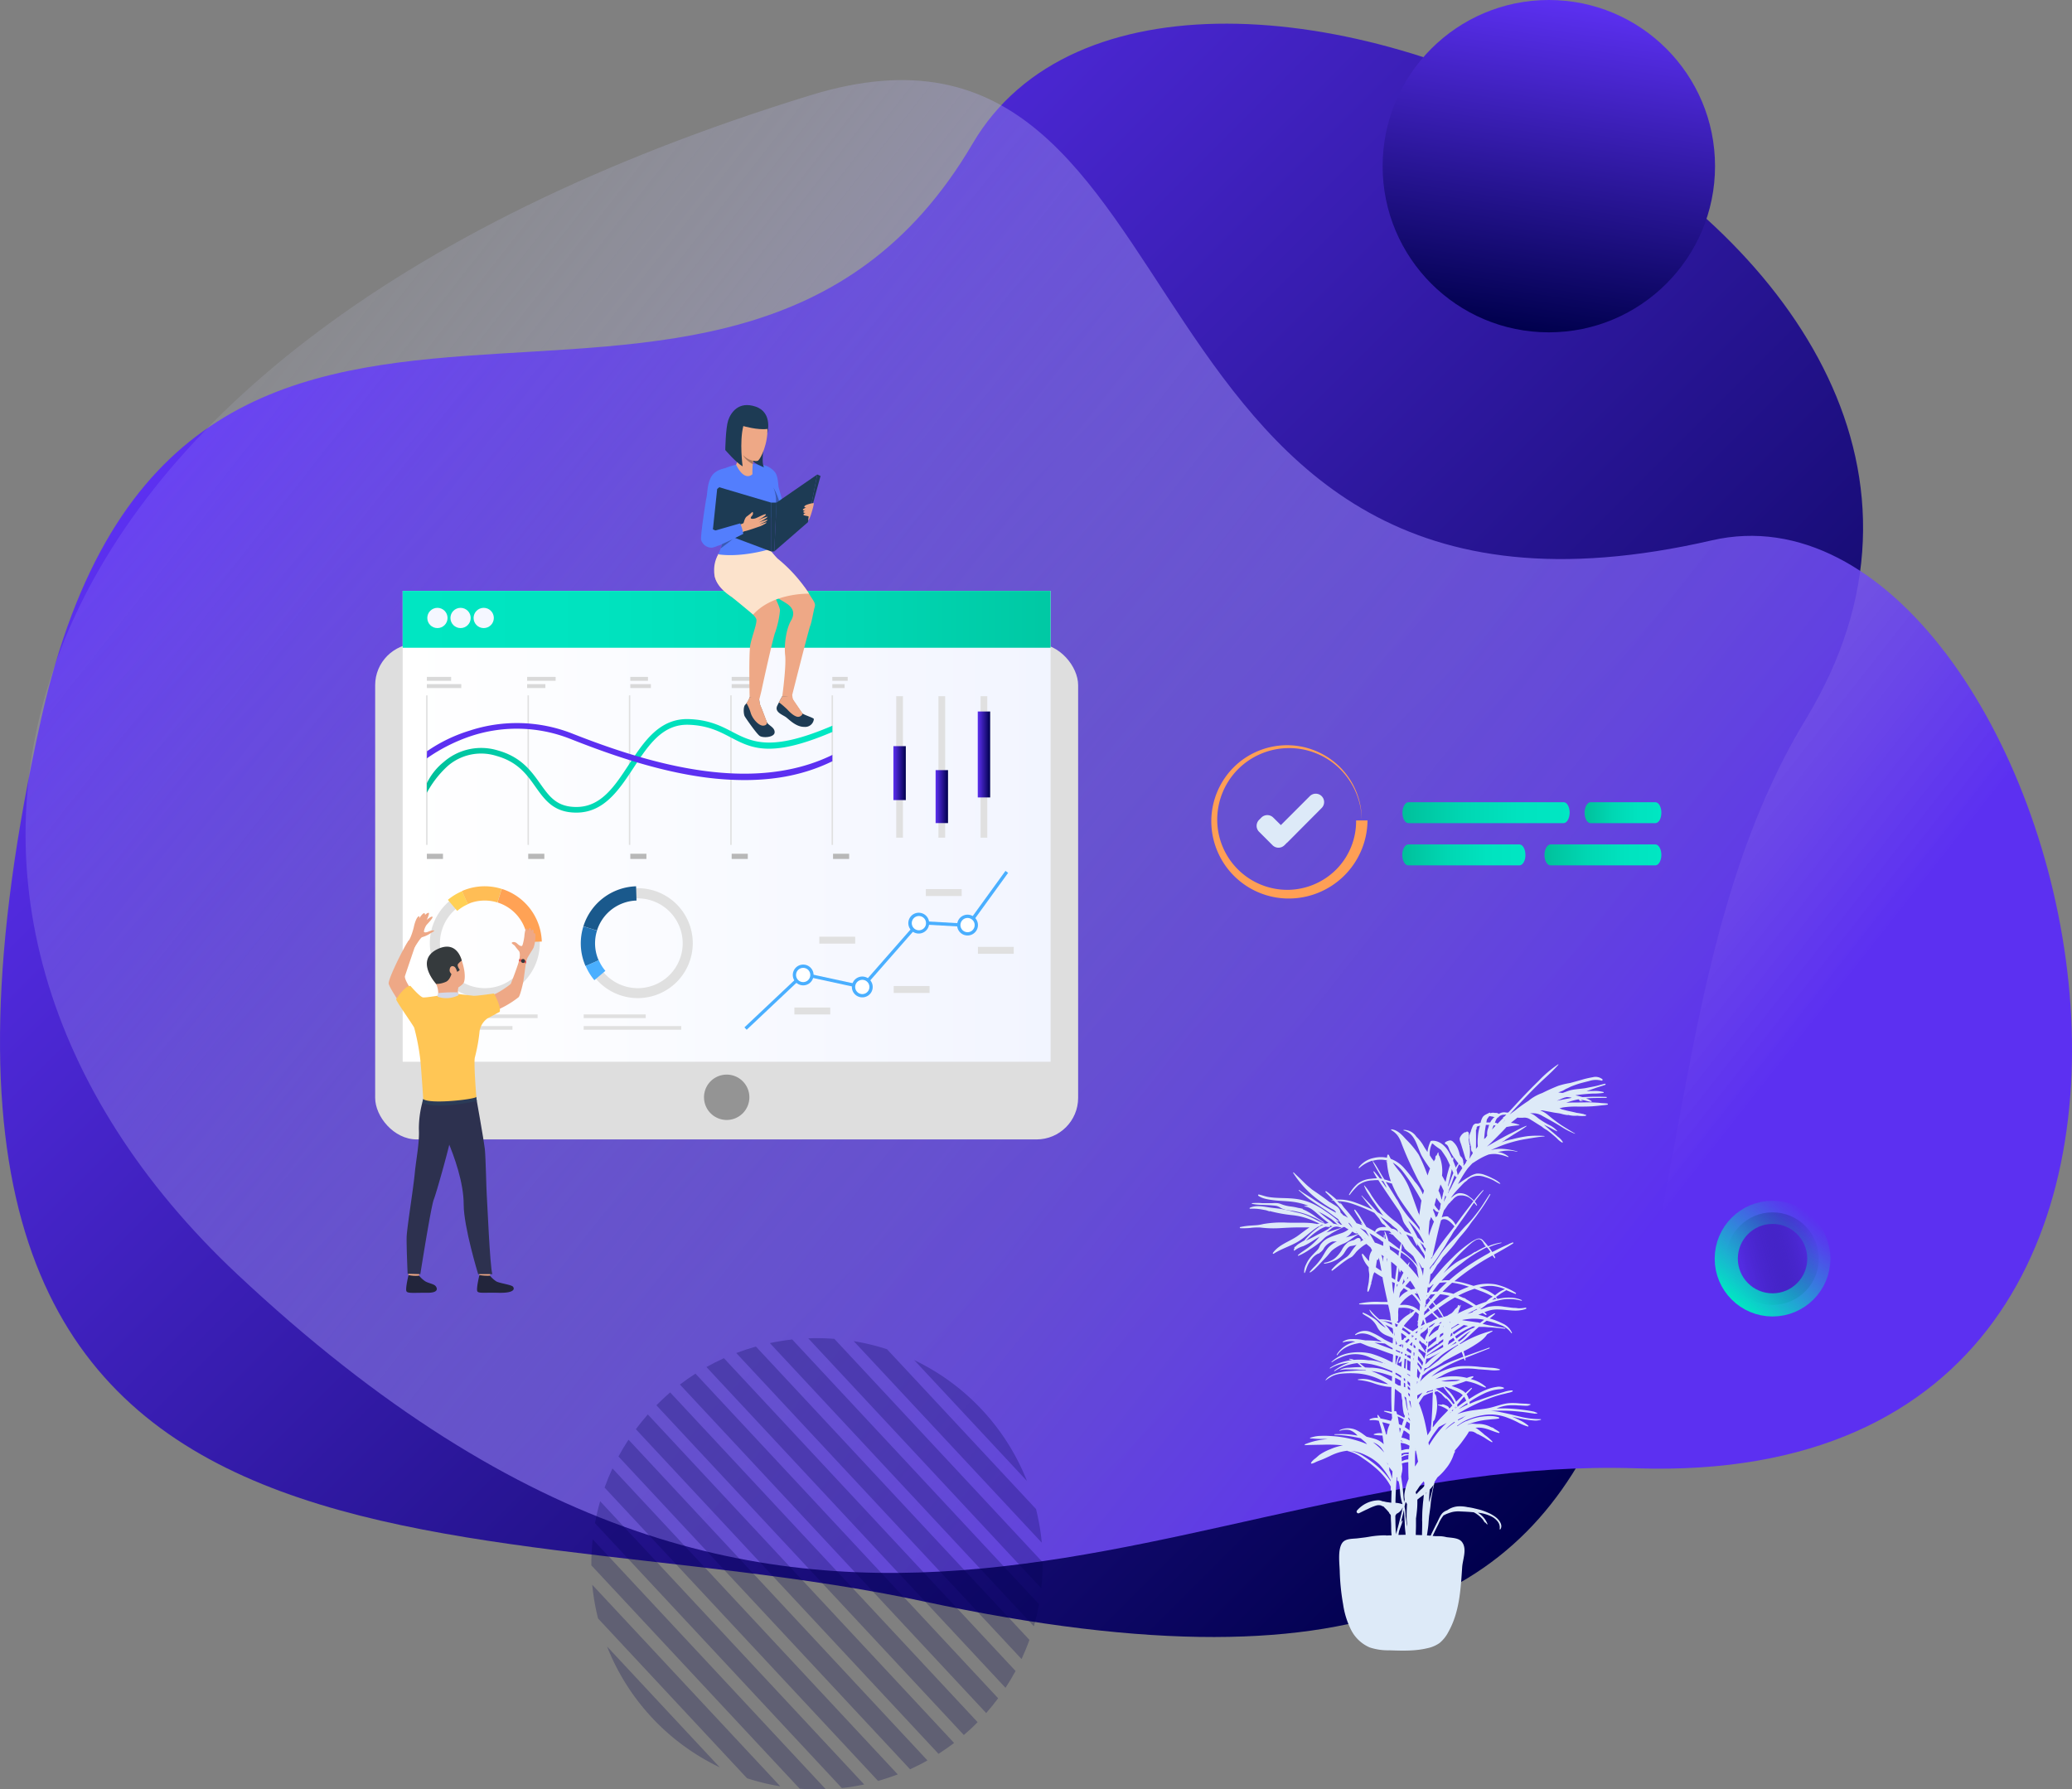 <svg id="Layer_1" data-name="Layer 1" xmlns="http://www.w3.org/2000/svg" xmlns:xlink="http://www.w3.org/1999/xlink" viewBox="0 0 716.21 618.63"><rect x="0" y="0" width="716.21" height="618.63" fill="#808080" stroke="none"/><defs><style>.cls-1{fill:url(#linear-gradient);}.cls-2{fill:url(#linear-gradient-2);}.cls-3{fill:url(#linear-gradient-3);}.cls-4{opacity:0.25;}.cls-5{fill:#00004d;}.cls-41,.cls-6{fill:#ddeaf8;}.cls-7{fill:#dedede;}.cls-8{fill:url(#linear-gradient-4);}.cls-9{fill:url(#linear-gradient-5);}.cls-10{fill:#949494;}.cls-11{fill:#4aafff;}.cls-12{fill:#fff;}.cls-13{fill:#e0e0e0;}.cls-14{fill:url(#linear-gradient-6);}.cls-15{fill:#5c30f1;}.cls-16{fill:#b8b8b8;}.cls-17{fill:#d9d9d9;}.cls-18{fill:#1d3b54;}.cls-19{fill:#eea886;}.cls-20{fill:#fce3cc;}.cls-21{fill:#537efd;}.cls-22{fill:#a77860;}.cls-23{fill:#3a5bb5;}.cls-24{fill:#ffa255;}.cls-25{fill:#ffbd55;}.cls-26{fill:#ffd055;}.cls-27{fill:#1a598c;}.cls-28{fill:#2273b5;}.cls-29{fill:url(#linear-gradient-7);}.cls-30{fill:url(#linear-gradient-8);}.cls-31{fill:url(#linear-gradient-9);}.cls-32{fill:#22253b;}.cls-33{fill:#2d314f;}.cls-34{fill:#2b3b57;}.cls-35{fill:#ffc655;}.cls-36{fill:#353a3d;}.cls-37{fill:#d4d8e8;}.cls-38{fill:#e55353;}.cls-39{fill:#f5f7ff;}.cls-40{fill:#ff9f55;}.cls-41,.cls-42,.cls-43,.cls-44,.cls-45{fill-rule:evenodd;}.cls-42{fill:url(#linear-gradient-10);}.cls-43{fill:url(#linear-gradient-11);}.cls-44{fill:url(#linear-gradient-12);}.cls-45{fill:url(#linear-gradient-13);}.cls-46{stroke-miterlimit:10;stroke-width:8px;fill:url(#linear-gradient-14);stroke:url(#linear-gradient-15);}</style><linearGradient id="linear-gradient" x1="309.08" y1="329.89" x2="729.07" y2="749.87" gradientUnits="userSpaceOnUse"><stop offset="0" stop-color="#5c30f1"/><stop offset="1" stop-color="#00004d"/></linearGradient><linearGradient id="linear-gradient-2" x1="25.5" y1="619.2" x2="720.47" y2="537.95" gradientTransform="matrix(-0.7, -0.65, 0.7, -0.71, 314.36, 1150.59)" gradientUnits="userSpaceOnUse"><stop offset="0" stop-color="#5c30f1"/><stop offset="0.07" stop-color="#673ff2" stop-opacity="0.92"/><stop offset="0.42" stop-color="#9988f4" stop-opacity="0.53"/><stop offset="0.7" stop-color="#bebdf6" stop-opacity="0.24"/><stop offset="0.9" stop-color="#d4ddf8" stop-opacity="0.07"/><stop offset="1" stop-color="#ddeaf8" stop-opacity="0"/></linearGradient><linearGradient id="linear-gradient-3" x1="600.47" y1="165.68" x2="715.37" y2="165.7" gradientTransform="translate(797.51 -568.32) rotate(98.59)" xlink:href="#linear-gradient"/><linearGradient id="linear-gradient-4" x1="321.1" y1="525.48" x2="545.05" y2="525.48" gradientTransform="translate(866.15 1050.97) rotate(-180)" gradientUnits="userSpaceOnUse"><stop offset="0" stop-color="#fff"/><stop offset="1" stop-color="#f2f5ff"/></linearGradient><linearGradient id="linear-gradient-5" x1="581.43" y1="453.92" x2="302.29" y2="453.92" gradientTransform="translate(866.15 907.83) rotate(-180)" gradientUnits="userSpaceOnUse"><stop offset="0" stop-color="#00bf9a"/><stop offset="0.06" stop-color="#00c49f"/><stop offset="0.37" stop-color="#00d7b3"/><stop offset="0.69" stop-color="#00e3bf"/><stop offset="1" stop-color="#00e7c3"/></linearGradient><linearGradient id="linear-gradient-6" x1="329.43" y1="504.59" x2="469.6" y2="504.59" gradientTransform="matrix(1, 0, 0, 1, 0, 0)" xlink:href="#linear-gradient-5"/><linearGradient id="linear-gradient-7" x1="323.4" y1="275.41" x2="327.68" y2="275.41" xlink:href="#linear-gradient"/><linearGradient id="linear-gradient-8" x1="337.97" y1="260.85" x2="342.25" y2="260.85" xlink:href="#linear-gradient"/><linearGradient id="linear-gradient-9" x1="308.81" y1="267.3" x2="313.09" y2="267.3" xlink:href="#linear-gradient"/><linearGradient id="linear-gradient-10" x1="666.65" y1="520.78" x2="724.46" y2="520.78" gradientTransform="matrix(1, 0, 0, 1, 0, 0)" xlink:href="#linear-gradient-5"/><linearGradient id="linear-gradient-11" x1="666.59" y1="535.34" x2="709.17" y2="535.34" gradientTransform="matrix(1, 0, 0, 1, 0, 0)" xlink:href="#linear-gradient-5"/><linearGradient id="linear-gradient-12" x1="715.75" y1="535.34" x2="756.16" y2="535.34" gradientTransform="matrix(1, 0, 0, 1, 0, 0)" xlink:href="#linear-gradient-5"/><linearGradient id="linear-gradient-13" x1="729.61" y1="520.78" x2="756.16" y2="520.78" gradientTransform="matrix(1, 0, 0, 1, 0, 0)" xlink:href="#linear-gradient-5"/><linearGradient id="linear-gradient-14" x1="598.24" y1="438.86" x2="629.24" y2="430.9" gradientUnits="userSpaceOnUse"><stop offset="0" stop-color="#00004d" stop-opacity="0"/><stop offset="0.13" stop-color="#0a055e" stop-opacity="0.11"/><stop offset="0.42" stop-color="#23128b" stop-opacity="0.38"/><stop offset="0.82" stop-color="#4a27d1" stop-opacity="0.81"/><stop offset="1" stop-color="#5c30f1"/></linearGradient><linearGradient id="linear-gradient-15" x1="778.83" y1="637.84" x2="818.83" y2="637.84" gradientTransform="matrix(0.65, -0.76, 0.76, 0.65, -391.26, 627.64)" gradientUnits="userSpaceOnUse"><stop offset="0" stop-color="#00e7c3"/><stop offset="0.14" stop-color="#00e7c3" stop-opacity="0.84"/><stop offset="0.57" stop-color="#00e7c3" stop-opacity="0.39"/><stop offset="0.86" stop-color="#00e7c3" stop-opacity="0.11"/><stop offset="1" stop-color="#00e7c3" stop-opacity="0"/></linearGradient></defs><title>reporting</title><path class="cls-1" d="M806.09,488.46c-87.42,144,12,373-305,305-164.7-35.33-376.22,14-305-305,48-215,236.82-53.69,322-199C586.09,173.46,908.09,320.46,806.09,488.46Z" transform="translate(-181.89 -239.81)"/><path class="cls-2" d="M747.75,747.46c-157.52-5.08-284.8,119.8-483.93-67.17-132.18-124.1-95.94-317.21,198.29-407.57C604.36,229,561,475.61,773.59,426.63,894.9,398.69,989.74,755.28,747.75,747.46Z" transform="translate(-181.89 -239.81)"/><circle class="cls-3" cx="535.37" cy="57.45" r="57.45"/><g class="cls-4"><path class="cls-5" d="M386.3,781l72,77.22a77.72,77.72,0,0,0,9,.17L386.77,772A77.81,77.81,0,0,0,386.3,781Z" transform="translate(-181.89 -239.81)"/><path class="cls-5" d="M388.61,799.36l51.51,55.26a78.68,78.68,0,0,0,11.48,2.78l-65-69.69A79.63,79.63,0,0,0,388.61,799.36Z" transform="translate(-181.89 -239.81)"/><path class="cls-5" d="M477,703.5l65,69.68a78.53,78.53,0,0,0-2-11.65l-51.51-55.25A77.41,77.41,0,0,0,477,703.5Z" transform="translate(-181.89 -239.81)"/><path class="cls-5" d="M497.92,710.06l38.95,41.78a78,78,0,0,0-38.95-41.78Z" transform="translate(-181.89 -239.81)"/><path class="cls-5" d="M407.23,833.64a77.82,77.82,0,0,0,23.44,17.19l-38.94-41.77A77.86,77.86,0,0,0,407.23,833.64Z" transform="translate(-181.89 -239.81)"/><path class="cls-5" d="M461.27,702.52l80.55,86.41a77.75,77.75,0,0,0,.47-9l-72-77.23A77.93,77.93,0,0,0,461.27,702.52Z" transform="translate(-181.89 -239.81)"/><path class="cls-5" d="M416.91,718.49,522.78,832.07c1.46-1.66,2.83-3.37,4.13-5.11L422.29,714.73C420.46,715.9,418.66,717.14,416.91,718.49Z" transform="translate(-181.89 -239.81)"/><path class="cls-5" d="M411.11,723.39c-.8.74-1.57,1.5-2.33,2.27l106.27,114c.82-.71,1.64-1.42,2.44-2.16s1.56-1.51,2.32-2.28l-106.27-114C412.72,721.93,411.9,722.64,411.11,723.39Z" transform="translate(-181.89 -239.81)"/><path class="cls-5" d="M401.68,733.93,506.3,846.17c1.83-1.18,3.63-2.42,5.38-3.76L405.81,728.83C404.35,730.48,403,732.19,401.68,733.93Z" transform="translate(-181.89 -239.81)"/><path class="cls-5" d="M395.67,743.37l100.8,108.14c2-.93,4.06-1.94,6-3.06L399.14,737.56Q397.27,740.4,395.67,743.37Z" transform="translate(-181.89 -239.81)"/><path class="cls-5" d="M426.08,712.44l103.37,110.9q1.88-2.85,3.48-5.81L432.12,709.39C430.08,710.31,428.06,711.33,426.08,712.44Z" transform="translate(-181.89 -239.81)"/><path class="cls-5" d="M436.39,707.6,535,813.4c1-2.17,1.92-4.38,2.72-6.62L443.18,705.36C440.89,706,438.62,706.75,436.39,707.6Z" transform="translate(-181.89 -239.81)"/><path class="cls-5" d="M448,704.16l91.26,97.91q1.08-3.78,1.79-7.62l-85.33-91.54C453.12,703.2,450.54,703.62,448,704.16Z" transform="translate(-181.89 -239.81)"/><path class="cls-5" d="M390.87,754.12l94.54,101.42q3.43-1,6.8-2.25L393.59,747.5Q392.08,750.75,390.87,754.12Z" transform="translate(-181.89 -239.81)"/><path class="cls-5" d="M387.55,766.44,472.88,858a77.52,77.52,0,0,0,7.72-1.24l-91.26-97.91Q388.26,762.6,387.55,766.44Z" transform="translate(-181.89 -239.81)"/></g><path class="cls-6" d="M737.52,621.35c-.82-.13-1.66-.11-2.49-.21s-1.6-.11-2.4-.16c-1.75-.11-3.49,0-5.25,0-1.36,0-2.76,0-4.12.1l.41-.15a25.21,25.21,0,0,1,3.88-1.05,3.76,3.76,0,0,1,.6.71c.06.09.23,0,.19-.07l-.12-.29.62.37a.07.07,0,0,0,.08-.11,6.41,6.41,0,0,0-.55-.49c.5.11,1,.2,1.5.32a16.47,16.47,0,0,0,2.06.45c.17,0,.19-.21.08-.28a10,10,0,0,0-1.88-.94c2.32-.18,4.66-.13,7-.18a.16.16,0,0,0,0-.32c-2.17-.09-4.34-.11-6.51,0l-1.74.07-.51-.15c-.64-.18-1.28-.33-1.93-.47.75-.13,1.51-.23,2.27-.31,1.22-.12,2.45-.23,3.67-.29a25.82,25.82,0,0,0,3.74-.24.16.16,0,0,0,0-.31,10.89,10.89,0,0,0-3.37-.34c-.81,0-1.62,0-2.42.09l.4-.19,2.58-.91c1.15-.41,2.33-.7,3.46-1.13a.2.2,0,0,0-.1-.38c-1.06.22-2.1.57-3.16.81s-2.14.42-3.21.64c-2.15.43-4.37.33-6.46,1.08-.59.21-1.17.44-1.75.64l-.3,0-1.26-.16,1.28-.48c.67-.26,1.07-.63,1.65-.86s1.1-.56,1.67-.78,1.28-.49,1.92-.7c1.35-.45,2.76-.77,4.13-1.12a7.44,7.44,0,0,1,4.28-.14.3.3,0,0,0,.3-.5,3.82,3.82,0,0,0-3.31-.68,31.54,31.54,0,0,0-3.93.92c-1.31.36-2.6.75-3.92,1.08a28.18,28.18,0,0,0-4,.95c-1.89.74-3.77,1.58-5.6,2.51a15.41,15.41,0,0,0-4.8,2.73q-1.85,1.19-3.59,2.5c-.36.27-.71.56-1.06.84l-.68.49c-.43.31-.83.61-1.22.93,1.07-1.21,2.18-2.4,3.27-3.58,2.07-2.2,4.15-4.38,6.3-6.5,2.42-2.4,5.11-4.6,7.33-7.18.06-.07,0-.19-.1-.13a39.55,39.55,0,0,0-6.73,5.73c-2.14,2.08-4.21,4.21-6.25,6.38-1.39,1.49-2.77,3-4.17,4.48a2.13,2.13,0,0,1-.56.1l-.19-.05a.09.09,0,0,0-.09,0,3.27,3.27,0,0,0-2.46.48,1.88,1.88,0,0,0-1.34-.32,2.67,2.67,0,0,0-1.63.09.22.22,0,0,0-.34-.16c-.81.45-1.89.77-2.37,1.64a6.72,6.72,0,0,0-.65,1.81,4.17,4.17,0,0,0-.86.3,3.29,3.29,0,0,0-.7,0,.48.48,0,0,0-.41.1,1.53,1.53,0,0,0-.78.87c-.12.26-.22.53-.32.79a3.16,3.16,0,0,0-.16.43s0,0,0,0c-.06.21-.11.41-.16.61a4.82,4.82,0,0,0-.55,2,10.81,10.81,0,0,0,.53,2.82c0,.15.07.29.11.43a4.21,4.21,0,0,0,.16,1.48.21.21,0,0,0,.27.13c.06.21.11.42.17.63a12.9,12.9,0,0,0-1,1.65l-.14.11a.13.13,0,0,0,0-.06,15,15,0,0,0,.06-4.24l.09-.09s0,.08,0,0,0-.27-.15-.22c-.06-.54-.14-1.07-.22-1.6l-.06-.34v0a5.09,5.09,0,0,0,.07-1.23.24.24,0,0,0,0-.35c0-.09,0-.18,0-.27,0-.33-.12-.82-.52-.89a.39.39,0,0,0-.44.22.88.88,0,0,0-.72.17,3.88,3.88,0,0,0-1.45,1.78c-.22.72.32,1.76.52,2.45.28.93.58,1.86.85,2.8l.42,1.42c.15.47.21.85.64,1.11a.2.2,0,0,0,.11,0,2.66,2.66,0,0,0-.41.62.2.2,0,0,0,0,.21c-.3.35-.59.72-.87,1.09a4.42,4.42,0,0,0,0-.63.22.22,0,0,0,0-.36l-.07-.06c0-.12,0-.24,0-.36a3,3,0,0,0-.38-1.34,7.29,7.29,0,0,0-.53-.58,1.37,1.37,0,0,1-.2-.29c0-.1-.07-.21-.11-.31l-.09-.34a12,12,0,0,0-.51-1.57,6.34,6.34,0,0,0-1.64-2.44,1.5,1.5,0,0,0-1.1-.54,4,4,0,0,0-1.58.58.39.39,0,0,0,.09.71c.71.25,1,1.21,1.22,1.83a16.2,16.2,0,0,0,1.22,2.24c.45.68,1,1.34,1.46,2l.48.59a17.15,17.15,0,0,0-.93,1.46c-.19-.6-.4-1.18-.63-1.73l-.28-.66a6,6,0,0,0,.08-1,.15.15,0,0,0-.27-.08c-.06.11-.11.21-.16.32a23.93,23.93,0,0,0-1.12-2.27c-1.21-2.13-3.43-4.12-6-3.85a.44.44,0,0,0-.39.3,11.94,11.94,0,0,0-1,3.58c-.37-.56-.75-1.13-1.11-1.7a13.62,13.62,0,0,0-2.72-3.58,5.16,5.16,0,0,0-4.38-2.38.11.11,0,0,0,0,.21c4.15,1,4.58,5.91,6.36,9a43.3,43.3,0,0,0,2.74,4.12c-.21.52-.4,1-.57,1.55q-.15.43-.27.87l-.2-.51a57.36,57.36,0,0,0-2.88-6.69,33.05,33.05,0,0,0-4.46-5.36c-1.3-1.45-2.7-3-4.7-3.36a.11.11,0,0,0-.08,0l-.13,0a.14.14,0,0,0-.1.26,7.06,7.06,0,0,1,2.22,1.92A10.31,10.31,0,0,1,666.3,635q1.14,3,2.48,6c1,2.15,2,4.28,3.07,6.37.53,1,1.08,2,1.65,3,.21.36.41.73.63,1.09l-.09.29c-.11.35-.21.69-.3,1l-.09-.15a14,14,0,0,0-2.76-4.31,47.17,47.17,0,0,0-3.42-4.38,11.56,11.56,0,0,0-4.85-3.44c-.23-.44-.45-.88-.64-1.34-.07-.15-.25-.09-.31,0l0-.1a.08.08,0,0,0-.16,0,4.35,4.35,0,0,0-.19,1.05,10.72,10.72,0,0,0-4.58.08,8.64,8.64,0,0,0-5.21,3.28c-.11.15.12.31.25.19a11.88,11.88,0,0,1,4.48-2.55c.2.45.38.92.62,1.36s.62,1.13.95,1.69c.62,1.08,1.26,2.14,1.87,3.23-.25-.05-.5-.09-.76-.12h-.08c-.63-.83-1.29-1.64-2-2.41-.1-.12-.27,0-.21.16.38.75.8,1.48,1.23,2.2a15.86,15.86,0,0,0-2.05.16,8.76,8.76,0,0,0-4.58,1.63,12.67,12.67,0,0,0-3.05,3.81c-.08.13.11.29.21.16a27.28,27.28,0,0,1,2.93-3.32,8.65,8.65,0,0,1,5-1.73,12.73,12.73,0,0,1,2-.08c.68,1.08,1.4,2.14,2.11,3.2,1.28,1.91,2.57,3.82,3.88,5.71.39.58.8,1.15,1.2,1.71.19.42.39.83.59,1.24.27.69.48,1.38.71,2.09a5.86,5.86,0,0,0,1,1.74,4.14,4.14,0,0,0,.76,1c.41.62.78,1.25,1.13,1.9-.76-.31-1.53-.6-2.28-.95-.21-.31-.43-.62-.67-.92a15.52,15.52,0,0,0-2.81-2.62,31.47,31.47,0,0,1-5.49-5.33c-.89-1.12-1.72-2.3-2.51-3.49a18.87,18.87,0,0,0-2.44-3.41.07.07,0,0,0-.12.06,14,14,0,0,0,1.7,3.2c.62,1,1.28,2,2,3,.51.75,1,1.49,1.58,2.21a10.56,10.56,0,0,0,1.43,2c-.67-.44-1.35-.85-2.07-1.23-.83-.93-1.67-1.85-2.51-2.76s-1.95-2-2.88-3c-.07-.08-.18,0-.11.11.74.9,1.4,1.87,2.15,2.77l1.66,2c-1.88-.89-3.82-1.7-5.77-2.4a16,16,0,0,0-6.68-1.09,45.21,45.21,0,0,0-3.56-2.88c-.18-.14-.4.15-.24.31.9.88,1.79,1.79,2.65,2.72l-.56.13a.07.07,0,0,0,0,.13l.69-.1c1.68,1.83,3.29,3.75,4.77,5.72l.19.27a7.32,7.32,0,0,0-1.45-.8.09.09,0,0,0-.1,0,11.46,11.46,0,0,0-1-1,3.19,3.19,0,0,0-1.37-2.18c-.9-.57-1.8-1.1-2.7-1.66-1.84-1.42-3.75-2.75-5.68-4.06-.52-.41-1-.82-1.52-1.25-.84-.73-1.61-1.51-2.4-2.29s-1.72-1.61-2.54-2.44a.12.12,0,0,0-.19.14,35.18,35.18,0,0,0,8.36,9.1,45.17,45.17,0,0,0,5.15,3.43,3,3,0,0,1,1.1.77,1.93,1.93,0,0,1,.19.46l-.33-.17c-1.45-.75-2.86-1.58-4.26-2.42s-2.64-1.65-3.93-2.51-2.85-1.73-4.15-2.74c-.12-.1-.29.07-.17.17,1.21,1,2.35,2.08,3.64,3s2.7,1.85,4.07,2.75,2.78,1.85,4.09,2.86c.58.44,1.18.84,1.77,1.27a9.69,9.69,0,0,0,.6,1,7.38,7.38,0,0,0,.84,1,4.53,4.53,0,0,0-.64-.13c-.59-.44-1.16-.95-1.72-1.44.27.16.53.32.81.47s.34-.13.19-.26a45.23,45.23,0,0,0-4.52-3.4,26.72,26.72,0,0,0-5.07-2.88,20.34,20.34,0,0,0-5.48-1.39c-1.91-.23-3.85-.2-5.77-.3a28.59,28.59,0,0,1-3.34-.31c-1.1-.19-2.13-.6-3.21-.84a.25.25,0,0,0-.2.46c1.41,1,3.5,1.27,5.18,1.49,1.87.24,3.77.26,5.65.44a23.58,23.58,0,0,1,5.69,1.22l.58.21.13.07a4.22,4.22,0,0,0-1.36.09c-.08,0-.05.14,0,.14,2.07.18,3.67,1.84,5.16,3.11.81.69,1.62,1.38,2.45,2l.71.56a9.71,9.71,0,0,0-1,.31,12.46,12.46,0,0,1-1.68-.59c-1-.44-2-1-3-1.46a21.18,21.18,0,0,0-3.15-1.32c-1.22-.39-2.48-.59-3.71-.92a38,38,0,0,0-3.78-.82c-1.29-.22-2.59-.31-3.88-.5-2.21-.32-4.84-.94-7,.09a.18.18,0,0,0,.09.33,17.89,17.89,0,0,1,3.73.19l1.78.32,1.3.42a0,0,0,0,0,0-.09l-.08-.06.67.17a49.85,49.85,0,0,0,7.29,1.27,24,24,0,0,1,6.91,1.83c.78.35,1.58.73,2.4,1.06a6.54,6.54,0,0,0-.88.18,3.61,3.61,0,0,0-.83-.17,16,16,0,0,0-1.71-.21c-2.7-.19-5.41,0-8.12-.13a36.66,36.66,0,0,0-7.9.5,17.31,17.31,0,0,1-2,.37c-.68.06-1.37.1-2.06.15a25.56,25.56,0,0,0-3.9.52c-.23,0-.17.38.05.4a28.65,28.65,0,0,0,3.34-.08,20.17,20.17,0,0,1,3.47-.16,37.49,37.49,0,0,0,6.7.23c2.23-.13,4.45-.26,6.7-.26h3.7c-1.54.94-3,2.18-4.43,3.16-2.79,1.84-6.21,2.84-8.24,5.66a.2.2,0,0,0,.27.28c2.78-1.81,6-2.66,8.85-4.45,2.3-1.47,4.2-3.5,6.53-4.9l.54-.16a.19.19,0,0,0,.13-.22l.58-.28a.22.22,0,0,0,.1-.09l.32.1c-.41.19-.8.39-1.15.59a24.9,24.9,0,0,0-5.15,4.63.1.1,0,0,0,0,.11c-.64.35-1.28.73-1.89,1.12a5.52,5.52,0,0,0-1.3,1.06l-.33.15c-.14.06-.09.24,0,.29a2.4,2.4,0,0,0-.27.78c0,.15.15.29.27.16a8.66,8.66,0,0,1,3-1.51,23.85,23.85,0,0,0,3.53-2l.95-.61c.4-.22.8-.45,1.19-.69l-.23.27a23.29,23.29,0,0,1-3.39,3.27c-1.25,1-2.7,1.77-3.86,2.85-.1.09,0,.29.13.24a22.33,22.33,0,0,0,4-2.25,30.83,30.83,0,0,0,3.73-2.67c.57-.5,1.07-1.09,1.67-1.56a5.88,5.88,0,0,1,1.06-.62c.36-.19.67-.44,1-.66a44.58,44.58,0,0,1,4.29-2.22l.36.11.29.21a5.5,5.5,0,0,0,.93.53,8.22,8.22,0,0,1-2.37,1.27c-1.39.48-2.79.88-4.13,1.49a7.18,7.18,0,0,0-3.22,2.56c-.23.37-.36.77-.56,1.15a4.73,4.73,0,0,1-.88,1.06c-.65.67-1.32,1.32-1.91,2a10.71,10.71,0,0,0-1.62,2.62,5.49,5.49,0,0,0-.64,2.82c0,.1.15.17.2.06.41-.82.6-1.73,1-2.57a11,11,0,0,1,1.5-2.37,6.11,6.11,0,0,1,2.26-1.77l.09,0v0c0,.07.11.11.14,0l.08-.18a4.15,4.15,0,0,0,1.61-1.73,5.59,5.59,0,0,1,2.93-2.21L644,669a10.35,10.35,0,0,0-2.63,1.81c-1.29,1.27-1.95,3-3,4.41a23.6,23.6,0,0,1-1.87,2.24,19.79,19.79,0,0,0-1.9,2.09c-.08.12.07.24.19.18a9,9,0,0,0,2-1.63c.67-.64,1.3-1.32,1.93-2s1.22-1.27,1.82-1.92,1.08-1.37,1.72-2a16,16,0,0,1,4.46-2.57,15.74,15.74,0,0,0,2.54-1.64,23.64,23.64,0,0,1,2.18-1.39,5.62,5.62,0,0,0,.71.75l.19.16h0a2.63,2.63,0,0,0,.81,1,8.07,8.07,0,0,0-1.05.66,1,1,0,0,0,.11-.59.77.77,0,0,0-.74-.74c-.66,0-1.12.54-1.71.76a8.84,8.84,0,0,0-1.83.65,7.89,7.89,0,0,0-2.22,2.71,11.69,11.69,0,0,1-2.31,2.83,7.92,7.92,0,0,1-3.73,1.62c-.17,0-.13.33,0,.31a10.9,10.9,0,0,0,3.51-1,7.74,7.74,0,0,0,3.12-2.36c.7-.92,1.25-2.37,2.45-2.72a12.17,12.17,0,0,0,2.06-.43,24.45,24.45,0,0,0-2.09,2.74,6,6,0,0,1-1.33,1.46c-.63.43-1.25.85-1.86,1.3a19.74,19.74,0,0,0-3.33,3.06c-.14.18,0,.5.27.35,1.17-.88,2.31-1.8,3.48-2.69.57-.43,1.16-.84,1.75-1.24s1.16-.57,1.67-1a12,12,0,0,0,1.27-1.48,12.79,12.79,0,0,1,1.36-1.29,15,15,0,0,1,1.57-1.18l.62-.36h0c.49.41,1,.85,1.46,1.25.18.33.34.66.5,1a5.39,5.39,0,0,0-1,3c0,.23,0,.47-.07.71-.71-.78-1.37-1.62-2.06-2.44-.16-.19-.46,0-.4.23a9.94,9.94,0,0,0,2.37,4.31c0,.23,0,.46,0,.69,0,.68.2,1.3.2,2s-.08,1.14-.11,1.71c-.06,1.32-.53,2.56-.55,3.87a.22.22,0,0,0,.4.11,8.22,8.22,0,0,0,.79-2.41.05.05,0,0,0,0,0l.06-.19,0,.19c0,.06.1.06.1,0s0-.36,0-.54.08-.33.11-.49c.17-.6.3-1.19.43-1.8a8.52,8.52,0,0,1,.33-1,2.32,2.32,0,0,0,.22-.41,29.18,29.18,0,0,0,2.8,1.76c.12.85.29,1.7.47,2.54.33,1.56.64,3.13,1,4.69.09.43.19.86.29,1.29-.78,0-1.58,0-2.35,0a26.89,26.89,0,0,0-7.39.55c-.16,0-.11.25,0,.27a31.21,31.21,0,0,0,3.87.05c1.29,0,2.58,0,3.88,0,.69,0,1.45,0,2.18.11.17.75.35,1.51.51,2.27,0,.2.09.41.14.61l.15,1.23c.06.44.09.94.18,1.42a12.21,12.21,0,0,0-4-.47,28.48,28.48,0,0,1-3.29-3.3.09.09,0,0,0-.15.09c.69,1.59,2,2.56,3.28,3.71q.95.89,1.83,1.83c.18.19.35.39.52.58l-.89-.53a10.05,10.05,0,0,1-2-1.76,11.08,11.08,0,0,0-2.31-1.6,14.32,14.32,0,0,0-2.58-1.33c-.23-.08-.32.24-.15.37.92.7,2,1.14,2.9,1.92a8,8,0,0,1,2,2.5,5.71,5.71,0,0,0,2.23,2.51c1,.66,2.22.9,3.26,1.51,0,.6,0,1.2-.08,1.8a26.3,26.3,0,0,1-3-1.43,26.17,26.17,0,0,0-4.92-2.63,5.22,5.22,0,0,0-5,.93.16.16,0,0,0,.19.25c1.9-1.07,4.22-.45,6,.51.41.21.81.44,1.2.68a1.57,1.57,0,0,0,.75.46c.37.23.73.47,1.09.71a28.62,28.62,0,0,0-5.71-.52c-.36-.07-.73-.13-1.1-.18a16.43,16.43,0,0,0-3.57-.27,5.57,5.57,0,0,0-3.12.87c-.12.09-.06.28.1.24a11,11,0,0,1,2.91-.39,8.14,8.14,0,0,1,1.29.17,12.47,12.47,0,0,0-2.34.81,9.52,9.52,0,0,0-4.09,3.65.13.13,0,1,0,.22.13c1.82-2.55,4.8-3.72,7.86-4.13l.09,0c1,.34,1.9.83,2.88,1.16s2.09.58,3.12.94,2,.73,3.07,1.12c.66.25,1.32.47,2,.69v.12c0,.06.1.08.11,0s0-.06,0-.09l.13,0c0,.94-.11,1.88-.17,2.81l-.23-.1a40.4,40.4,0,0,0-7.11-2.95,18.8,18.8,0,0,0-7-.33,13.71,13.71,0,0,0-3.6,1,13.29,13.29,0,0,0-3.16,2.13c-.1.09,0,.22.14.14a15,15,0,0,1,2.91-1.6,14.2,14.2,0,0,1,3.13-1,11.77,11.77,0,0,1,6.75.8c1.63.69,3.28,1.31,4.92,2a1.06,1.06,0,0,0-.19.06c-.27-.08-.55-.15-.82-.21l-.46-.17a12.22,12.22,0,0,0-3.06-.55l-.6,0a23.62,23.62,0,0,0-5-.14,5.1,5.1,0,0,0-1.55-.37c-.12,0-.15.2,0,.22a4.94,4.94,0,0,1,.88.23l-.18,0a22.34,22.34,0,0,0-3.94.93,15.73,15.73,0,0,0-3.47,1.76.11.11,0,1,0,.11.19,15.3,15.3,0,0,1,6.58-2,17.35,17.35,0,0,0-5.22,2.77c-.1.07,0,.24.13.17a17.94,17.94,0,0,1,7.86-2.78c.5.4,1,.84,1.43,1.26a1.07,1.07,0,0,0,.16.14h-.8c-1.25,0-2.48.1-3.73.19a6.67,6.67,0,0,0-3.07.73s0,.13,0,.11a12.35,12.35,0,0,1,3.27-.24q1.74,0,3.48.09c.67,0,1.34.08,2,.13l.27.2a12.3,12.3,0,0,0-1.49-.12c-1.26,0-2.51.16-3.77.23a24.07,24.07,0,0,0-3.06.34c-2,.34-4.48,1-5.67,2.78a.07.07,0,0,0,.1.1,12.38,12.38,0,0,1,2.38-1.53,9.77,9.77,0,0,1,3-.76,33.15,33.15,0,0,1,6.3,0,22.56,22.56,0,0,1,9.83,3.64,31.08,31.08,0,0,1-5.37-1.2,9.89,9.89,0,0,0-5-.47c-.13,0-.09.21,0,.22a22,22,0,0,1,5,1,28.31,28.31,0,0,0,4.8,1.28c.56.07,1.12.11,1.69.15q-.08,4.34.12,8.67a9.62,9.62,0,0,0-2.59-.43.12.12,0,0,0,0,.23c.89.3,1.78.56,2.66.85,0,.47,0,.93.08,1.4-.13.34-.28.68-.43,1-.85-.25-1.71-.47-2.58-.65l-1.08-.22,0-.05c0-.1-.06-.2-.08-.3a0,0,0,0,0-.08,0v0a7.16,7.16,0,0,0-.62-.83c-.09-.1-.23,0-.21.12,0,.3.12.6.19.89a5,5,0,0,0-2.85.47c-.2.11,0,.37.14.34a8.82,8.82,0,0,1,3,.18c.34,1.17.74,2.31,1,3.5.06.27.11.55.16.83a5.72,5.72,0,0,0-2.83.27.14.14,0,0,0,0,.26,23.79,23.79,0,0,0,2.93.24c.16,1,.28,2,.42,3a7.39,7.39,0,0,0-3.29-1.9c-.86-.25-1.74-.47-2.62-.68-.34-.25-.68-.5-1-.73a14.69,14.69,0,0,0-2.68-1.64,6.85,6.85,0,0,0-5.64.1c-.12.06,0,.26.09.21a6.25,6.25,0,0,1,3.29-.27A6.32,6.32,0,0,1,651,736l.18.15-1-.16a29.51,29.51,0,0,0-3.26-.34c-1.24-.06-2.45,0-3.69,0a.12.12,0,0,0,0,.23,41.46,41.46,0,0,1,7,.79c.67.12,1.33.26,2,.41l1.68,1.42c.1.12.19.24.3.36l.22.28h0c-.31-.14-.61-.27-.92-.39l-.52-.21A38,38,0,0,0,642,736.3a28.68,28.68,0,0,0-3.59-.06c-.6,0-1.2.08-1.8.17a16.88,16.88,0,0,0-1.82.49.12.12,0,0,0,0,.23c1,0,2.06.15,3.11.16s2,0,3,.08h-.08a24.48,24.48,0,0,0-7.82,1.76c-.15.07-.15.32,0,.32,2.17-.09,4.35-.12,6.53-.16a47.33,47.33,0,0,1,6.52.24h.07a18.6,18.6,0,0,0-4.31,1.29,17.62,17.62,0,0,0-3.76,1.94c-.54.41-1,.88-1.56,1.32a5.6,5.6,0,0,0-1.41,1.42.24.24,0,0,0,.26.34,5.78,5.78,0,0,0,1.37-.55q.81-.36,1.65-.66c1.06-.38,2.07-.89,3.1-1.35a17.51,17.51,0,0,1,6.18-1.91.1.1,0,0,0,.08.11,14.24,14.24,0,0,1,5.25,2.51,42.89,42.89,0,0,1,4.27,3.21,26.23,26.23,0,0,1,3.65,3.8,18.11,18.11,0,0,1,1.35,2.05c.14.24.27.49.41.74a6.13,6.13,0,0,0,0,1.21.15.15,0,0,0,.29,0s0-.08,0-.12c-.08,1.48-.12,3-.14,4.45l-.21,0-1.66-.24h0l-.26-.07a9,9,0,0,0-1-.19,3.1,3.1,0,0,0-1.65-.3A10.13,10.13,0,0,0,651,762a.6.6,0,0,0,.73.94c1-.49,2-1,3-1.44a17.51,17.51,0,0,1,3-1.22,3.72,3.72,0,0,1,1.49,0,2.67,2.67,0,0,0,.71.32.11.11,0,0,0,.11,0c.21.19.4.41.59.6a16.1,16.1,0,0,1,1.42,1.57.67.67,0,0,0,.32.48,4.16,4.16,0,0,1,.28.51v.43c0,1,.11,2.08.12,3.12s0,2,.12,3c0,.1,0,.21,0,.33l-.68,0-1.44.07.27,0s0-.08,0-.09a33,33,0,0,0-6.11.54l-1.15.18-2.52.31c-1.66.22-4.25,0-5.37,1.55-1.65,2.27-1,7-.91,9.6a76.81,76.81,0,0,0,1.18,11.72,28.91,28.91,0,0,0,2.63,8.57l.06.12a13,13,0,0,0,6.48,6.17,20.24,20.24,0,0,0,6.81,1c4.4.15,8.86.3,13.14-.73a11.15,11.15,0,0,0,4.24-1.82,12.17,12.17,0,0,0,3-3.77c3.89-6.92,4.27-14.73,4.79-22.46.18-2.62,1.73-6.18,0-8.58-.78-1.12-2.28-1.39-3.63-1.56l-1.78-.2a10.59,10.59,0,0,0-2.94-.34h-.77l-1.09-.09.13-.28c.6-1.27,1.22-2.54,1.86-3.8a12.63,12.63,0,0,1,1.91-3.17,1,1,0,0,0,.26.07c.07,0,.09-.11,0-.13h0a18,18,0,0,1,2.57-.94,9.72,9.72,0,0,1,2.9-.21c1.53.07,3.08.13,4.61.3.32.17.63.35.94.55,0,0,0,.05,0,.05l.07,0,0,0a11.48,11.48,0,0,1,1.9,1.65l.07.08.31.43c.14.2.42.83.74.82l.48.56c.08.09.23,0,.2-.12a7.8,7.8,0,0,0-3.23-3.83l-.09-.06a13.6,13.6,0,0,1,4.83,1.38,6.25,6.25,0,0,1,2.08,1.74,3.35,3.35,0,0,1,.62,2.54c0,.15.19.17.26.07,1-1.53-.57-3.43-1.75-4.29a12.85,12.85,0,0,0-2.71-1.51,18.84,18.84,0,0,0-3-1.05l-.37-.08c-.31-.09-.62-.16-.94-.23a20.43,20.43,0,0,0-2.57-.49,12.5,12.5,0,0,0-2.8-.29,7.43,7.43,0,0,0-4.22,1.35,4.81,4.81,0,0,0-1.35.71c-1,.81-1.49,2.23-2.07,3.36-.69,1.32-1.34,2.67-2,4l-.33.73-1.28-.08.09-.61c.17-1.16.36-2.33.44-3.51.06-.85.13-1.69.21-2.54l.39-2.79c.14-1,.19-2,.32-2.93s.38-2.12.58-3.17.42-2,.62-3c.25-.37.48-.74.71-1.11.09-.13.17-.26.25-.4a19.43,19.43,0,0,0,2.9-3,14.63,14.63,0,0,0,2.83-5.23,5,5,0,0,0,.52-1s0-.06-.07,0a4.76,4.76,0,0,1-.31.47,4.14,4.14,0,0,0,.09-.46c.7-.76,1.35-1.55,2-2.36.76-1,1.49-2,2.17-3a11.34,11.34,0,0,0,.78-1.29l.24,0a3,3,0,0,1,1.32.11,8.11,8.11,0,0,1,.92.49,1.3,1.3,0,0,0,.65.33c.76.38,1.51.78,2.25,1.21a23.63,23.63,0,0,0,2.48,1.53.16.16,0,0,0,.2-.25,17.6,17.6,0,0,0-2.57-2.21,32.29,32.29,0,0,0-2.66-2.17,4.36,4.36,0,0,0-.41-.24l-.18-.09a9.72,9.72,0,0,1,2,0c2.15.22,4,1.27,6.08,1.81.17,0,.35-.2.19-.33a14.73,14.73,0,0,0-1.66-1.07,2.23,2.23,0,0,0-1.16-.6l-.11-.06a9.38,9.38,0,0,0-3.13-1,10.62,10.62,0,0,0-1.5-.07h-.23c-.55,0-1.11-.11-1.64-.09a4.21,4.21,0,0,0-1.38.31h-.25a26.3,26.3,0,0,1,2.64-.87,24.16,24.16,0,0,1,4.12-.79l2-.2a18.28,18.28,0,0,0,2.09-.22c.24-.05.2-.38,0-.45a11.09,11.09,0,0,0-4.33-.37,20,20,0,0,0-4.47.79,16.24,16.24,0,0,0-2.28.88.18.18,0,0,0-.16,0,14,14,0,0,0-3,1.75l-.14,0a.31.31,0,0,0,0-.1c.7-.5,1.41-1,2.13-1.43a18.56,18.56,0,0,1,2.18-1,22.57,22.57,0,0,1,6.48-1.46,16.29,16.29,0,0,1,6.55,1.07,32.63,32.63,0,0,1,3.53,1.56A16.41,16.41,0,0,0,710,733a.17.17,0,0,0,.17-.28,11.91,11.91,0,0,0-2.9-1.85c-.91-.47-1.83-.92-2.78-1.31,1.14.27,2.28.57,3.42.79a30.87,30.87,0,0,0,3.18.48c.55.05,1.11.12,1.67.12a8.22,8.22,0,0,0,1.71-.26c.12,0,.09-.22,0-.22a29.19,29.19,0,0,1-7.08-.86c-2.33-.56-4.66-1.15-7-1.61a23.7,23.7,0,0,0-3.28-.4c1.58-.05,3.16-.1,4.74-.06,1.84,0,3.68.15,5.51.34,1,.1,1.93.22,2.89.36l1.49.22c.2,0,.4.08.59.09s.48-.08.7,0,.29-.26.08-.31c-.41-.1-.74-.33-1.18-.42s-1-.2-1.47-.28c-.87-.14-1.73-.26-2.6-.36-2-.24-3.91-.4-5.88-.45l-1.22,0c-.51,0-1,0-1.54,0a15,15,0,0,1,3.7-1,21.06,21.06,0,0,1,3.89,0c.69,0,1.38.08,2.07.09a8,8,0,0,0,1,0c.31,0,.58-.19.89-.27a.15.15,0,0,0,0-.3c-.57,0-1.12-.13-1.7-.14s-1.31-.05-2-.1a22.36,22.36,0,0,0-3.66-.08c-2.3.24-4.49,1.17-6.75,1.66s-4.83.61-7.22,1.08a24.85,24.85,0,0,0-3.68,1v-.06c.49-.29,1-.57,1.46-.84a63.15,63.15,0,0,1,11.1-5.07,32.81,32.81,0,0,1,3.22-.92c.52-.11,1-.26,1.56-.39a6.24,6.24,0,0,0,1.59-.49c.18-.1.08-.35-.1-.37a9.3,9.3,0,0,0-2.89.55c-1,.28-2.06.62-3.09.93-2,.62-3.92,1.33-5.87,2-1,.35-1.91.74-2.84,1.16,0-.23,0-.46-.07-.68a39,39,0,0,1,4.89-2.82,16.74,16.74,0,0,1,3.43-1.24c.58-.14,1.17-.21,1.77-.3a7.68,7.68,0,0,0,1.73-.24.18.18,0,0,0,0-.33,4.12,4.12,0,0,0-2.46-.24,14.37,14.37,0,0,0-2.74.65,27.46,27.46,0,0,0-5.24,2.59c-.54.33-1.08.68-1.61,1a5.34,5.34,0,0,0-.77-1.72c.61-.64,1.24-1.28,1.83-1.95a.16.16,0,0,0-.22-.22c-.66.56-1.31,1.15-2,1.75a4.34,4.34,0,0,0-.81-.72,13.54,13.54,0,0,0-2.84-1.31l-1.15-.46c.74-.2,1.47-.46,2.21-.68.91-.27,1.81-.57,2.69-.92l.12,0,.21,0a21.39,21.39,0,0,1,3.22.9c1.1.4,2.14,1,3.26,1.31a.15.15,0,0,0,.15-.24,11.89,11.89,0,0,0-4.74-2.56l-.49-.16c.27-.16.51-.34.8-.53a.23.23,0,0,0-.18-.42,10.11,10.11,0,0,0-1.48.39l-.48.18a18.63,18.63,0,0,0-3.79-.55,20.58,20.58,0,0,0-7.18,1c.76-.41,1.52-.8,2.29-1.19a21.86,21.86,0,0,1,5.87-2.35,27.65,27.65,0,0,1,6.68.09l3.83.28a14.07,14.07,0,0,0,3.61,0c.16,0,.13-.25,0-.3a12.51,12.51,0,0,0-3.23-.5l-3.57-.28a39.75,39.75,0,0,0-6.81-.25c-3.58.33-6.87,1.89-10,3.61l.82-.66a35.17,35.17,0,0,1,5.48-3.47,53,53,0,0,1,5-2.18c.07.19.14.38.2.57s.32.15.31,0,0-.47-.08-.7l.81-.32c2.52-1,5-2,7.55-3,.16-.07.1-.34-.08-.27-2.8,1-5.61,2-8.39,3a11.6,11.6,0,0,0-.49-1.72,36.42,36.42,0,0,0,3.41-1.88c1.69-1.06,3.67-2.26,4.76-4l1.8-1a.14.14,0,0,0-.1-.25,40.29,40.29,0,0,0-10.91,4.58l-.15.09-.12-.2a15.75,15.75,0,0,0,1.82-1.37c1.59-1.41,3.07-2.92,4.69-4.31l.13-.11c.49,0,1,0,1.46,0,.84,0,1.76.17,2.64.15,1.64.15,3.28.31,4.91.49.16,0,.19-.24,0-.27-1.33-.21-2.65-.43-4-.66h0a4.28,4.28,0,0,0-.81-.13l-.33-.06c-.87-.15-1.74-.36-2.6-.57.46-.36.93-.73,1.4-1.08a38.81,38.81,0,0,1,4.71,1.45,7.59,7.59,0,0,1,3.81,2.83c.07.12.29.05.24-.1a6.2,6.2,0,0,0-3.14-3.18,25.35,25.35,0,0,0-4.57-1.79,15.49,15.49,0,0,0,1.81-1.52c.12-.12,0-.3-.18-.23a16.75,16.75,0,0,0-2.47,1.47l-.08,0a14.8,14.8,0,0,0-3-1l.74-.29.74-.31c.35.24.71.47,1.09.68a.2.2,0,0,0,.23-.31c-.21-.22-.44-.43-.68-.64a14.92,14.92,0,0,1,1.7-.6,9.81,9.81,0,0,1,2.34-.35h.57c3.25,0,6.56,1,9.73-.21a.22.22,0,0,0-.12-.42,11.25,11.25,0,0,1-2.65.21,8.93,8.93,0,0,0-1.55-.13c-.6-.05-1.2-.14-1.8-.22s-.89-.12-1.32-.16a14.74,14.74,0,0,0-5.42,0,11.34,11.34,0,0,0-1.73.58c-.32.09-.64.19-1,.3l-.14-.11a23.19,23.19,0,0,0,2.28-1.65,24,24,0,0,1,5.55-1.65,15.48,15.48,0,0,1,6.35.44c.13,0,.23-.16.09-.22-2.57-1.16-5.55-1-8.37-.41a.13.13,0,0,0,0,0,6.2,6.2,0,0,0-.53-.62c.23-.18.46-.36.7-.53.47-.35.94-.69,1.43-1s1-.55,1.42-.87c1.05.42,2.09.88,3.15,1.28.2.07.32-.24.14-.35a21.48,21.48,0,0,0-7-2.94,16.36,16.36,0,0,0-7.58.53c-.6-.2-1.21-.4-1.82-.58l-.36-.11-1.08-.3a23.31,23.31,0,0,0-3.35-.64l0,0a84.06,84.06,0,0,1,12.63-8.62l.5-.28c.21.28.42.56.64.83s.37,0,.28-.22-.3-.58-.46-.87c2.24-1.26,4.51-2.5,6.67-3.89.17-.11.06-.44-.15-.35l-1.22.5.08-.1s0-.06,0,0a2.73,2.73,0,0,1-.25.23c-1.78.76-3.53,1.6-5.26,2.5l-.41.18c-.35-.56-.74-1.12-1.15-1.65a24.42,24.42,0,0,1,4.3-1.45c.09,0,.08-.18,0-.17a18.45,18.45,0,0,0-4.55,1.28c-.53-.68-1.1-1.32-1.68-1.93a1.9,1.9,0,0,0-2.14-.63,12.77,12.77,0,0,0-2.79,1.62,42.66,42.66,0,0,0-5.26,4.41c-1.67,1.64-3.32,3.29-4.83,5.09-.93,1.11-1.88,2.21-2.78,3.35a14.75,14.75,0,0,0-1,1.36,19.92,19.92,0,0,0,.42-2.51c0-.33.1-.71.13-1.09l0-.08a.08.08,0,0,0,.1,0c.39-.12.53-.4.75-.73s.59-.9.87-1.38.43-.72.65-1.07a17,17,0,0,0,1.84-2.51c.54-.59,1.11-1.14,1.63-1.74.74-.85,1.52-1.69,2.22-2.58s1.45-2,2.25-2.92,1.54-1.77,2.27-2.71,1.37-2,2.11-2.91,1.3-1.68,1.9-2.56a57.32,57.32,0,0,0,4.09-6.36.13.13,0,0,0-.22-.12c-1.27,1.84-2.39,3.79-3.73,5.6-.7.94-1.44,1.87-2.18,2.79a33,33,0,0,1-2.28,2.45c-.84.86-1.61,1.75-2.39,2.66s-1.64,1.77-2.5,2.63a33.11,33.11,0,0,0-4.38,5.35c-.65,1-1.36,1.94-2,3a.22.22,0,0,0-.11,0,4.9,4.9,0,0,0-1.12,1.63l0-.1c0-.21,0-.41.07-.61l0-.06a46.58,46.58,0,0,0,3.63-5.06c.57-.86,1.18-1.71,1.7-2.61s1-1.79,1.59-2.66,1-1.78,1.65-2.64l.33-.46a.11.11,0,0,0,.16-.13s0-.05,0-.07l1.4-2c1.21-1.68,2.41-3.37,3.57-5.09.37-.57.76-1.12,1.16-1.67q.46.51.9,1c.08.09.21,0,.16-.13a5.65,5.65,0,0,0-.79-1.27q1.44-1.95,3-3.8a.11.11,0,0,0-.15-.15,31.8,31.8,0,0,0-3.12,3.62,8.77,8.77,0,0,0-1.57-1.33,5.11,5.11,0,0,0-3.7-1.23,4.05,4.05,0,0,0-1.79.9l-.92.74.07-.12a24.24,24.24,0,0,1,2.46-3c.75-.79,1.51-1.64,2.33-2.4a3.09,3.09,0,0,0,.72-.56l.13-.09a.07.07,0,0,0,0-.1c.19-.15.39-.3.59-.43a6,6,0,0,1,2.53-.93,6.83,6.83,0,0,1,2.93.39,16.49,16.49,0,0,1,2.62,1c.86.41,1.66,1,2.53,1.35.11,0,.22-.08.13-.17a9.63,9.63,0,0,0-2.52-1.65,21.86,21.86,0,0,0-2.8-1.24,6.15,6.15,0,0,0-2.9-.45,7.32,7.32,0,0,0-2.52,1.08c-.84.49-1.67,1-2.46,1.56-.45.33-.94.63-1.4,1,.35-.68.72-1.36,1.11-2a38.57,38.57,0,0,1,2.28-3.48c.53-.6,1.07-1.18,1.62-1.76l.6-.36c.63-.42,1.27-.82,1.93-1.2a21.74,21.74,0,0,1,3.09-1.46,10.28,10.28,0,0,1,2.43-.17,15.23,15.23,0,0,1,4.25,1.06.11.11,0,0,0,.11-.19,6.92,6.92,0,0,0-3.67-1.56l2.07-.38a12.33,12.33,0,0,1,4.64.31.07.07,0,0,0,0-.14,22.84,22.84,0,0,0-4.78-.86,11.33,11.33,0,0,0-4.4.48c.42-.2.85-.4,1.29-.59a44.08,44.08,0,0,1,10.78-3.29c2.16-.35,4.33-.76,6.51-.91a.08.08,0,0,0,0-.16,32.6,32.6,0,0,0-5.76.06,43.05,43.05,0,0,0-5.38,1.08,18.65,18.65,0,0,0-3.74,1.09l1.35-.79a.07.07,0,0,0,0-.12c.8-.47,1.59-1,2.35-1.46,1.64-1.09,3.41-2,5-3.23.06-.05,0-.19-.07-.15-1.84.73-3.56,1.77-5.34,2.62s-3.56,1.87-5.31,2.84c-1,.55-2,1.12-2.95,1.74l.87-.81c.91-.85,1.8-1.73,2.68-2.62s1.76-1.78,2.61-2.69c.21-.22.42-.45.62-.68l.51-.07a26.79,26.79,0,0,1,3.87-.5c.1,0,.1-.13,0-.16a10.33,10.33,0,0,0-2.17-.62c-.24,0-.47-.06-.71-.07q1.15-.9,2.28-1.83a2,2,0,0,0,.57.07c.42,0,.87,0,1.29,0a3.56,3.56,0,0,1,2.2.36c1.32.78,2.61,1.64,3.93,2.44l.46.29a7.91,7.91,0,0,0,1.67,1.13c.6.44,1.19.89,1.76,1.37s1.21,1,1.8,1.57a6.91,6.91,0,0,0,1.71,1.39.18.18,0,0,0,.25-.24,6.58,6.58,0,0,0-1.69-1.76c-.62-.56-1.25-1.1-1.89-1.64-.93-.77-1.84-1.57-2.75-2.36l-.11-.12,1.43.69c1,.5,2,1.12,3,1.55.07,0,.15-.07.1-.13a9,9,0,0,0-2.85-2.09,28.22,28.22,0,0,1-3.49-2.12c-.37-.29-.76-.61-1.15-.9l-.16-.12a4.85,4.85,0,0,0-1.75-.86,11.16,11.16,0,0,1,1.53,0,5.87,5.87,0,0,1,2.46.74c.79.46,1.58.88,2.38,1.32,1.54.86,3.06,1.72,4.55,2.65a27.4,27.4,0,0,0,4.6,2.37c.07,0,.1-.08,0-.12-1.59-.92-3.16-1.87-4.7-2.87a54.55,54.55,0,0,1-4.49-3.4,9.77,9.77,0,0,0-2.8-1.7h.33l.11,0c.46,0,.91.13,1.36.21.93.16,1.86.34,2.79.52s1.73.22,2.57.43a13.31,13.31,0,0,0,2.34.48.1.1,0,0,0,.1-.08,9.11,9.11,0,0,0,3.23.28,11.15,11.15,0,0,0,2.83.06.21.21,0,0,0,0-.42l-.45-.06a.16.16,0,0,0-.12-.12c-.81-.17-1.66-.34-2.51-.44l-.83-.22a0,0,0,0,0-.06,0h0c-.83-.2-1.66-.36-2.5-.56l-1.67-.41a4.55,4.55,0,0,0-.88-.37c.44-.12.89-.24,1.33-.33a30.32,30.32,0,0,1,5.13-.27c1.67,0,3.33,0,5-.11.8-.08,1.61-.13,2.41-.23s1.76-.15,2.61-.31A.1.1,0,0,0,737.52,621.35ZM682,683.16c-1,.92-2,1.88-2.92,2.87l-.29.31a17.47,17.47,0,0,0-1.76.1c.53-.72,1.09-1.43,1.66-2.12l.86-1A14.27,14.27,0,0,1,682,683.16Zm1,4.7c-1.64,1-3.21,2.1-4.71,3.22l0,0c-.33-.41-.67-.8-1-1.18.78-.89,1.58-1.76,2.39-2.62A19.33,19.33,0,0,1,683,687.86Zm7.2-2,1.37-.49,2.47.92a24.45,24.45,0,0,1,3.86,1.84h0a6.92,6.92,0,0,0-1.6,1.08c-.23.21-.48.43-.72.67-1.17.38-2.32.81-3.47,1.26-.49-.35-1-.7-1.48-1-.75-.47-1.51-.91-2.29-1.31l.15.05c.08,0,.1-.09,0-.12a6.73,6.73,0,0,0-.87-.27q-.83-.39-1.68-.72A36.43,36.43,0,0,1,690.24,685.84Zm1.15,13a15.12,15.12,0,0,0-3.77,2.13c-.77.51-1.51,1.07-2.25,1.63-.16-.25-.32-.5-.47-.75a33.18,33.18,0,0,1,3.61-2.28c.74-.38,1.51-.69,2.25-1.07l.19-.1H691c.26,0,.53,0,.8,0ZM678.73,708a19.81,19.81,0,0,0-2.57,2c-.39.35-.76.73-1.14,1.09-.14.13-.3.3-.47.45.14-.67.27-1.35.37-2a3.59,3.59,0,0,0,1.92-.67c.79-.4,1.59-.8,2.36-1.23.31-.16.61-.34.92-.51Zm5,12.15a20.17,20.17,0,0,1,2.69,1.19,4.35,4.35,0,0,1,1.09.87L685.66,724l-.45.43a10.41,10.41,0,0,0-1.2-2.14,11.59,11.59,0,0,0-1.32-1.56,12.5,12.5,0,0,1-1.47-1.44l.52,0A14.94,14.94,0,0,0,683.77,720.1Zm-42.12-54.58a10.45,10.45,0,0,0-1.23.36c.43-.33.86-.66,1.26-1a6.62,6.62,0,0,1,.94-.71L643,664c.21,0,.42-.08.63-.1s.42,0,.63,0c.4.09.8.19,1.19.3l.17.1C644.26,664.68,643,665.18,641.65,665.52Zm16,.39a3,3,0,0,1,1.58-.75c.85,0,1.7,0,2.54.12l.48.12c.22.26.44.51.67.76a4.36,4.36,0,0,0-.81-.06.06.06,0,0,0,0,.12,13.6,13.6,0,0,1,1.31.49c.77.83,1.56,1.63,2.39,2.39a6.14,6.14,0,0,0,.47.42c-.05.16-.09.32-.13.48h0a5.6,5.6,0,0,0-.45,1.63c-1.28-.95-2.51-1.95-3.82-2.86a16.63,16.63,0,0,0-1.2-3.24c-.06-.12-.23,0-.2.09.18.84.34,1.68.47,2.52l-.06,0s-.05,0-.08-.05l-.28-.18c0-.37,0-.73,0-1.1,0-.17-.25-.16-.26,0s0,.6-.05.91c-.9-.59-1.8-1.17-2.71-1.73A.2.2,0,0,0,657.61,665.91Zm26.93,36.87c.06.11.13.21.19.31-.4.3-.81.58-1.22.86l-1.17.74c.15-.46.29-.92.44-1.38l1.25-.85.25-.17C684.36,702.46,684.45,702.62,684.54,702.78Zm-20.23,5.57.17.06.77.26-.37.87a8.68,8.68,0,0,0-.45,1.89l-.16-.08c0-.31,0-.61,0-.92C664.28,709.74,664.29,709,664.31,708.35ZM646,664.13a.57.57,0,0,0-.13-.08l.21,0h0ZM683.74,644a12.32,12.32,0,0,0,.52,1.36c-.23.51-.44,1-.64,1.58-.37,1-.76,2-1.15,3a.52.52,0,0,0-.1-.11l.12-.46c.39-1.53.78-3.07,1.1-4.62ZM675,688.22c0-.18,0-.37.07-.55l.16,0C675.12,687.83,675,688,675,688.22Zm-.4,4.87c.3-.36.61-.72.91-1.09.19.29.4.57.61.85l-.9.74-1.14.94c.08-.45.15-.89.21-1.33A.29.29,0,0,0,674.57,693.09Zm2.35.75a15.9,15.9,0,0,0,1.83,1.84,11.39,11.39,0,0,0-2.18,1.09,17.91,17.91,0,0,0-1.69.6,5.9,5.9,0,0,0-.52-1.77c.29-.23.58-.46.87-.67.54-.39,1.07-.79,1.6-1.19ZM678.81,705c-.78.54-1.55,1.07-2.32,1.63-.41.3-.89.6-1.3.94l.15-1.18a14.84,14.84,0,0,0,1.4-.77c.58-.37,1.14-.76,1.71-1.16l.08-.06a.29.29,0,0,0,.31,0,1,1,0,0,0,.37-.51l1.56-1.11c0,.29,0,.59-.07.9Zm-5,5.88-.3,1.18,0,0A10.57,10.57,0,0,0,672,709.9c0-.41,0-.82.08-1.23A9.9,9.9,0,0,1,673.85,710.9Zm6.44,11a15.54,15.54,0,0,0,1.54,1.6s.12,0,.08-.06a5.43,5.43,0,0,0-.42-.53l.21.2a22.53,22.53,0,0,1,2.24,2.66c-.32.33-.63.67-.94,1l-.31-.25a.21.21,0,0,0,0-.2,2.79,2.79,0,0,0-.91-.57,5.07,5.07,0,0,0-1.13-.4.25.25,0,0,0-.25.16,6.19,6.19,0,0,0-1.37,0c-.09,0-.12.15,0,.17a10.84,10.84,0,0,1,2.56,1.07,5.29,5.29,0,0,1,.9.65c-.4.43-.81.86-1.22,1.28a43.18,43.18,0,0,0-3.83,4.34,2.55,2.55,0,0,0-.26.3c0-.13,0-.26,0-.39.06-.57.11-1.14.16-1.7.55-.35.71-1.35.86-1.9a14.18,14.18,0,0,0,.46-2.82,13,13,0,0,0-.13-2.86c-.09-.62-.12-1.52-.66-1.93V721l.88-.19A13.68,13.68,0,0,1,680.29,721.87Zm-16.09-5.72a19.65,19.65,0,0,1,1.92,1c0,.59,0,1.19,0,1.78-.28-.07-.56-.12-.84-.17l-1.14-.72c0-.31,0-.61,0-.92Zm1.5-7.32.49.18a6,6,0,0,1-.79,1.68c-.14.19.13.43.31.31a3.41,3.41,0,0,0,.75-.65c-.05.67-.09,1.35-.13,2l-1.48-.74a10.26,10.26,0,0,1,.63-2.31C665.55,709.16,665.63,709,665.7,708.83Zm7.08-39.57c.26.25.5.51.74.78.07.09.2,0,.23-.06.07.14.15.29.23.42a2.14,2.14,0,0,0,.74,1l.06.06c-.07.39-.13.78-.18,1.16a8.21,8.21,0,0,0-.55-.94ZM678,703.48c-.57.46-1.13.92-1.68,1.39-.31.25-.59.53-.87.8.08-.64.15-1.29.21-1.93l.09,0h0l.21-.14c.14-.05.34-.09.41-.11a.36.36,0,0,0,.22-.31c.61-.41,1.22-.82,1.84-1.21,0,.1,0,.2,0,.29-.05.29-.14.69-.17,1.08Zm3.15,31q.5-.56,1-1.11a19,19,0,0,1,2.52-2c0,.08.07.15.11.22l0,0-.47.31A28.19,28.19,0,0,0,681.12,734.48Zm-.48-35.91c.06-.11.11-.23.16-.34a2.45,2.45,0,0,0,0,.27Zm-9.84,9-.12,1-.2-.17c0-.36,0-.73,0-1.09Zm.44,62.91c0-1,.06-2.07.07-3.1,0-.86,0-1.73,0-2.6v0c.15-.93.25-1.86.34-2.78a29,29,0,0,0,.13-3.36c0-.11,0-.23,0-.34.7-.61,1.46-1.15,2.21-1.71,0,.61-.09,1.22-.14,1.83-.14,1-.2,2-.28,3s-.09,1.69-.11,2.54c0,.66-.06,1.35,0,2q0,1.86-.06,3.72c0,.29,0,.58,0,.88C672.67,770.54,672,770.51,671.24,770.5Zm-6,0c.08-.49.17-1,.27-1.45.4-1.14.89-2.25,1.19-3.43a.09.09,0,0,0-.16-.07,7.74,7.74,0,0,0-.43.73c.3-1.33.62-2.66.94-4,0-.13.07-.25.1-.38.13,1.63.22,3.27.29,4.91,0,1,.14,2.07.25,3.1,0,.18,0,.36.05.54ZM668.49,719V719c.28.25.54.51.8.79v.69a7.27,7.27,0,0,0-.68-.48l-.05,0Q668.51,719.47,668.49,719Zm-1.1-9.5c.19.08.39.17.58.27-.09,1.07-.19,2.15-.26,3.23l-.48-.22c0-.92.08-1.84.13-2.75Zm.06-1.2.15-.48a4.59,4.59,0,0,0,.49.26l0,.56-.61-.33Zm-.77,45.33c-.14-1.12-.31-2.24-.47-3.37.07-.32.12-.65.16-.94a7.14,7.14,0,0,0,.27-2,7.88,7.88,0,0,0-.16-1.37,1.15,1.15,0,0,0,0-.19,10.92,10.92,0,0,1,1.5-.36,5.59,5.59,0,0,1,.7-.09c0,2,0,3.9.1,5.85v0c-.2.46-.37.94-.54,1.41a21.13,21.13,0,0,0-.8,3.13,6.54,6.54,0,0,0,0,2.49c-.07.32-.14.63-.22.94C667,757.32,666.91,755.48,666.68,753.65Zm-.55-19.93c-.1.34-.18.67-.27,1,0,.15-.07.3-.11.45-.06-.58-.12-1.15-.19-1.73ZM668.31,710l.7.37.44.26c-.06,1.07-.09,2.15-.11,3.23-.35-.2-.7-.37-1.05-.54C668.28,712.17,668.28,711.06,668.31,710Zm-2.07-8.56a7.06,7.06,0,0,1,0-.8,12.7,12.7,0,0,1,1.41,1l.39.34-.19.17-.36.32a.17.17,0,0,0-.32.07,1.8,1.8,0,0,1,0,.22c-.16.14-.33.27-.5.4l-.29-.16C666.37,702.45,666.26,701.89,666.24,701.4Zm1.3,2.24.26-.23.91-.82.44.46c-.32.34-.62.68-.91,1.05-.12-.08-.24-.16-.37-.23l-.33-.21Zm.69-3a14.44,14.44,0,0,0-1.75-1.13,3.93,3.93,0,0,1,.36-.78l.52.34a25.7,25.7,0,0,1,2.14,1.63l-.57.49Zm1.84-9.2a7.26,7.26,0,0,0-2.16-.52c-.69-.07-1.41,0-2.11,0a.56.56,0,0,0,.05-.08,12.21,12.21,0,0,1,2.66-2.71,5.82,5.82,0,0,1,1.46-.87l.28.26a13.61,13.61,0,0,1,1.85,2.23,12,12,0,0,1,.65,1.09l-.24,2.18A7.77,7.77,0,0,0,670.07,691.44Zm-.33,10.41c.23-.12.47-.22.7-.33l.14.12-.51.48Zm-6.63-18.42c0-.16,0-.32,0-.48l.95.46c-.16,1.27-.31,2.54-.48,3.8,0-.23-.06-.47-.1-.7C663.3,685.48,663.19,684.46,663.11,683.43ZM666,688a6.15,6.15,0,0,0-.49.53c.11-.63.24-1.25.39-1.87.4-.52.81-1,1.21-1.52.5.32,1,.65,1.46,1A7.74,7.74,0,0,0,666,688Zm-.58-9.75.06.06a3.87,3.87,0,0,0,.22,1.25.13.13,0,0,0,.25,0,4,4,0,0,0,.17-.66l.89.9c-.55,1.05-1.07,2.11-1.53,3.2l-.05,0-.27-.11-.27-.16.15-1.38C665.16,680.29,665.28,679.27,665.42,678.24Zm3.21,3.37-.42.49a2.35,2.35,0,0,0,.13-.84C668.43,681.38,668.53,681.49,668.63,681.61Zm-2,2.13c.18-.61.36-1.22.55-1.83a2.39,2.39,0,0,0,.2.85.18.18,0,0,0,.15.1c-.27.31-.53.63-.77,1A.57.57,0,0,1,666.67,683.74Zm2.33-.8.37-.37a22.56,22.56,0,0,1,1.79,2.8,7.15,7.15,0,0,0-1.51.33,4,4,0,0,0-1.46-.9l-.25-.19-.24-.18C668.12,683.93,668.55,683.43,669,682.94Zm-3.91,1-.15.4c-.09.15-.18.3-.26.46l.09-1Zm6.52,2.52.09,0,.09.18a2,2,0,0,0-.42,0Zm-7.45-9.33.6.52c-.17,1.26-.34,2.52-.5,3.79,0,.28-.07.55-.11.83l-.81-.51-.36-.24c-.07-1.43-.12-2.87-.18-4.3,0-.41,0-.81,0-1.22C663.23,676.38,663.7,676.75,664.16,677.14Zm6.68,9.9a8.48,8.48,0,0,1,1.13,0c.26.58.5,1.16.7,1.76.08.24.16.49.23.74v.11a13.71,13.71,0,0,0-1.18-1.62C671.43,687.66,671.14,687.34,670.84,687Zm1,13.2,0,.24-.3.28-.42-.24.8-.58C671.9,700,671.88,700.14,671.86,700.24Zm-1.54,1.17-.69.35h0c.18-.16.36-.32.55-.47Zm-8.83-26.35v0a2.07,2.07,0,0,0,0,.5,0,0,0,0,0,0,0c0,.2,0,.39,0,.59-.06-.39-.12-.77-.2-1.15l0-.16Zm10.21,18.56a7.44,7.44,0,0,1,.67.59c-.08.7-.15,1.41-.23,2.11l-.12.14a.33.33,0,0,0,.05.48l-.12,1.14c0,.11.13.15.21.1,0,.23-.06.45-.08.67l-1.13.74-.65.48c-1-.52-1.92-1.05-2.83-1.64l-.3-.19c.71-1,1.54-1.82,2.34-2.71a10.76,10.76,0,0,0,1.11-1.13.05.05,0,0,0-.07-.08h0a10.5,10.5,0,0,0,.73-1Zm-2.63,14.8a.1.1,0,0,0,.12-.07l.38.27c0,.32-.05.63-.07,1-.37-.26-.76-.51-1.15-.74,0-.2,0-.41,0-.61A3.49,3.49,0,0,0,669.07,708.42Zm-.88,58.3c-.15-.93-.28-1.85-.41-2.77,0,0,0,0,0,0a14.25,14.25,0,0,0-.35-3.27l.38-1.52a.47.47,0,0,0,.16,0,.85.85,0,0,0,.23.49.41.41,0,0,0,.11.07c-.07,1.26-.13,2.52-.15,3.78,0,.76,0,1.53.08,2.29a5.38,5.38,0,0,0,.17,1.11c0,.25-.07.5-.1.74C668.28,767.33,668.24,767,668.19,766.72Zm0-35.48c.37.23.74.48,1.09.73,0,.72-.08,1.45-.11,2.17a1.93,1.93,0,0,1,0,.24,11.2,11.2,0,0,0-1.64-1.15c.2-.64.42-1.28.64-1.91Zm-1.26,9.86c-.2,0-.41.12-.61.19-.05-.88-.12-1.77-.21-2.65a7.69,7.69,0,0,1,1.66.37,6.87,6.87,0,0,1,1.4.66c-.06.38-.12.76-.17,1.14A5.58,5.58,0,0,0,666.93,741.1Zm4.13,5.67c0-1,0-2,0-3,0-.8.06-1.61.1-2.41a.15.15,0,0,0,.2-.06c.06.28.11.56.18.84s.12.51.19.79c.11.74.24,1.48.39,2.21Q671.57,745.95,671.06,746.77Zm.18-6.4c0,.2,0,.39.08.59a2.44,2.44,0,0,0-.1-.24C671.23,740.6,671.23,740.49,671.24,740.37Zm-1.81-10.09,0-.09a.43.43,0,0,1,0,.07Zm-.5-.38q.2.48.42.93a2.11,2.11,0,0,0,0,.25c-.13-.16-.26-.31-.38-.48s-.17-.41-.25-.62A.27.27,0,0,0,668.93,729.9Zm.55-5.59.27,2.32a17.75,17.75,0,0,1-.55-1.89c-.05-.26-.11-.51-.15-.76l.42.3Zm-.51,4.84,0,.08c-.1-.24-.18-.48-.27-.73,0-.09-.05-.19-.07-.29l.05-.11C668.78,728.45,668.87,728.81,669,729.15Zm-2,9a6.13,6.13,0,0,0-.85-.09,2,2,0,0,1,0-.24C666.41,737.94,666.68,738,666.94,738.16Zm-.59,4.24a8.52,8.52,0,0,1,.86-.26c.46-.11,1.09-.1,1.65-.2,0,.25-.05.51-.07.76a.11.11,0,0,0-.07-.06,2.35,2.35,0,0,0-2.38.6C666.35,743,666.35,742.68,666.35,742.4Zm2.91-20.55c0,.29,0,.59,0,.88-.16-.21-.34-.41-.51-.6l-.09-.79Zm-1.3,1.22c.1.76.2,1.52.31,2.29a7.43,7.43,0,0,0,.22,1.54c0,.15,0,.31.07.46l-.08.16c-.14-.54-.29-1.07-.42-1.61a18.12,18.12,0,0,1-.27-2.36.07.07,0,0,0-.14,0l0,.73c-.07-.35-.13-.72-.18-1.08,0-.2-.06-.41-.08-.61Zm-.25,11.59c.5.34,1,.71,1.43,1.09,0,.7,0,1.4,0,2.1a7.64,7.64,0,0,0-2.78-1c.23-.85.51-1.68.79-2.52Zm-1.3,9.3a1,1,0,0,0-.07-.31,5,5,0,0,1,2.38-.76l.06,0-.06,1c0,.16,0,.33,0,.49a5,5,0,0,0-2.25.67C666.44,744.67,666.42,744.31,666.41,744Zm6.9,10.61a21.42,21.42,0,0,0-1.82,1.88c-.06-.2-.13-.4-.2-.6s0-.15,0-.22c.61-.82,1.12-1.74,1.77-2.53a15.1,15.1,0,0,1,1-1.14c0,.12.09.24.13.35s0,.09.07.13c0,.4,0,.8-.08,1.2C673.91,754,673.61,754.26,673.31,754.57Zm-4-39.25v.33c-.32-.27-.65-.52-1-.77v-.15C668.64,714.92,669,715.11,669.3,715.32Zm0,2.77v0c0,.36,0,.72,0,1.07-.27-.32-.55-.64-.84-.95,0-.31,0-.63,0-1Zm5.58,38.68c0-.3,0-.6,0-.9l.12-.11C674.92,756.1,674.88,756.44,674.84,756.77Zm-1.28-35.47-.76,1c-.18.26-.37.53-.54.8l-.17.14h0l-.2.18a.16.16,0,0,0,0,.24l0,.08-.12-.28c0-.21,0-.43,0-.64s0-.37,0-.55Zm-3.93-13.51c-.47-.33-1-.64-1.38-1l-.22-.18a6.38,6.38,0,0,1,.37-.74l1.24.87.09.06C669.7,707.13,669.66,707.46,669.63,707.79Zm6.14-40.62c0-.3-.06-.61-.08-.91,0-1.29.17-2.59.28-3.87,0-.11,0-.22,0-.32.21-.49.39-1,.56-1.49.13.21.26.43.39.63a1.69,1.69,0,0,0,.3.48l.21.33a.68.68,0,0,0,.12.12A47.82,47.82,0,0,0,675.77,667.17Zm2.45-6.55-.07.14a13,13,0,0,0-.91-2.53l.15-.56a7.44,7.44,0,0,0,.62.7.2.2,0,0,0,.15.14,1.38,1.38,0,0,0,.83.36.35.35,0,0,0,.19-.06q-.28.77-.54,1.53A.44.44,0,0,0,678.22,660.62Zm1.13-2.25a.11.11,0,0,0-.19,0,8.13,8.13,0,0,0-.52-.72s0,0,0,0a.09.09,0,0,0-.11-.08c-.24-.33-.48-.64-.53-.73l-.27-.44q.33-1.23.63-2.46a14.42,14.42,0,0,0,1,1.39,6.12,6.12,0,0,0,.39.5.31.31,0,0,0,.16.12,13.59,13.59,0,0,0-.28,1.79C679.53,657.89,679.44,658.13,679.35,658.37Zm-18.13,14.3-.1-.06-.54-.34h0l.36.21.28.17Zm3.84,23.93a.41.41,0,0,0,.1-.21.4.4,0,0,0,0-.15,1.45,1.45,0,0,0,0-.3,4.71,4.71,0,0,0,0-.65,13.15,13.15,0,0,0,0-1.66,8.45,8.45,0,0,1,.18-1.67c.31,0,.63,0,1,0a8.52,8.52,0,0,1,2.93.31,7.46,7.46,0,0,1,1.49.69c-.33.22-.65.47-1,.72l-.51.28a6.9,6.9,0,0,0,.27-1.13c0-.06-.08-.08-.09,0a5.27,5.27,0,0,1-.35,1.25,12.78,12.78,0,0,0-3.41,2.8l-.3.39q-.36-.18-.75-.33A.77.77,0,0,0,665.06,696.6Zm1.81,8.18c0,.32-.06.64-.08,1l-.23-.13a7.49,7.49,0,0,0,0-1.06Zm.25,11.86c0-.14,0-.29,0-.43l.45.36v.81l-.46-.4Zm-.69,16c-.34-.17-.68-.32-1-.47-.12-.89-.26-1.78-.43-2.66l.33.15q.91.42,1.8.93C666.86,731.26,666.64,732,666.43,732.64ZM678,734.82c.41-.56.82-1.11,1.24-1.65.34-.18.69-.34,1-.52l1.74-.88a16.85,16.85,0,0,0-1.71,1.67,38.1,38.1,0,0,0-3.69,4.88c-.25.41-.52.82-.78,1.24,0-.34-.09-.69-.14-1A28,28,0,0,1,678,734.82Zm-7.51-24.53,0,0c0-.3,0-.61,0-.92l.12.1Zm-.56-5.1-.73-.49c.22-.28.46-.54.7-.81.07.08.13.16.2.23C670,704.48,670,704.83,669.93,705.19Zm1.49-2.79.11.1c0,.18,0,.37-.07.55v-.26a0,0,0,1,0-.06,0v.39s0,0,0,0v0l-.48-.4Zm4.51-2.94.21-.05-.22.3A2,2,0,0,0,675.93,699.46Zm3.71-2.34.36-.22h.19l-.24.41-.77.2ZM675.8,702c0-.09,0-.17,0-.26l0-.12a14.16,14.16,0,0,1,1.21-2,9.74,9.74,0,0,1,.88-1l.29-.13c.48-.21,1-.44,1.44-.67a16.11,16.11,0,0,0-.66,1.7A17.06,17.06,0,0,0,675.8,702Zm2.21-4.81,0,0a14,14,0,0,0-1.07,1.11,5.49,5.49,0,0,0-1.07.58c0-.15,0-.29,0-.43a19,19,0,0,1,1.73-1.13Zm-5,2.25v-.21l.9-.54Zm1-21.18c-.11.88-.17,1.78-.24,2.66a14.74,14.74,0,0,0-.53-2.18,22.17,22.17,0,0,0-1.05-2.63,15.83,15.83,0,0,1,1.07,1.78.52.52,0,0,0,.68.27A.86.86,0,0,1,674,678.28Zm-8.88,19.51a6.22,6.22,0,0,0-.33.69l-.07.11-.51-.23c0-.33-.07-.66-.13-1C664.4,697.5,664.75,697.64,665.09,697.79Zm1.24,6.75c0,.3-.09.6-.13.89l-.29-.13-.69-.3A4.49,4.49,0,0,0,666.33,704.54Zm-2.11,10.39c0-.18,0-.36,0-.53a14.87,14.87,0,0,1,1.94,1.1c0,.24,0,.48,0,.71l-.27-.19A11.3,11.3,0,0,0,664.22,714.93Zm3.37,3.26c0,.43,0,.86,0,1.29l-.27-.12-.2-.08c0-.48,0-1,0-1.43Zm-1.09,5.4.09.58a15.46,15.46,0,0,0,.15,2.35A13,13,0,0,0,667,728a3.27,3.27,0,0,0,.53,1.4c-.09.2-.17.39-.24.59a19.09,19.09,0,0,0-1.91-1l-.59-.25-.15-.66a.51.51,0,0,0-.81-.3c0-.16,0-.33,0-.49,0-1.13.07-2.26.1-3.39l.12-3.93c.74.53,1.46,1.09,2.18,1.65C666.34,722.3,666.41,723,666.5,723.59Zm0,38.55c-.47,1.92-.94,3.84-1.45,5.76-.22.8-.44,1.59-.69,2.39,0-.36,0-.72-.05-1.07-.07-1.58-.12-3.16-.14-4.74,0-.21,0-.41,0-.62a6.56,6.56,0,0,1,.43-.68.67.67,0,0,0,.18-.07,4,4,0,0,0,1.75-1.76.67.67,0,0,0,.06-.15l.17-.1C666.64,761.45,666.56,761.79,666.47,762.14ZM683,728.45c.11-.13.23-.26.34-.4l.07.05Zm-6-2.14c-.06,1.38-.15,2.75-.24,4.12l-.15,2.06c-.05.58-.15,1.19-.15,1.78-.4.58-.78,1.18-1.13,1.78-.34-2-.74-4-1.26-6a43.2,43.2,0,0,0-1.72-5.15c.41-.68.84-1.34,1.3-2l.34-.45a14.86,14.86,0,0,1,3.19-1.31C677.07,722.89,677.06,724.61,677,726.31Zm-2.23-4.81.45-.55.11-.13a8.89,8.89,0,0,0,1.9-.51c0,.11,0,.23,0,.35A10.07,10.07,0,0,0,674.74,721.5Zm-4.25-15.92c0-.34,0-.67,0-1l.33.39c.1.12.2.23.31.34s-.07.44-.1.67C670.85,705.83,670.67,705.71,670.49,705.58Zm2.3-4v-.05c0-.17.05-.34.07-.51l.34-.31a9.34,9.34,0,0,0,1.89-1.46.15.15,0,0,0,0-.18l.32-.24c0,.56,0,1.12,0,1.68a7.9,7.9,0,0,0-1.07,2.64A12,12,0,0,0,672.79,701.61Zm2.22,2h0a.76.76,0,0,0,.19.12c0,.19,0,.37,0,.56l-.31-.4C674.92,703.79,675,703.7,675,703.61Zm4.72-2.46,1-.54c0,.23,0,.46,0,.69-.42.32-.84.64-1.25,1C679.55,701.89,679.63,701.52,679.73,701.15Zm3.29-4a.45.45,0,0,0-.29-.35v0l.32.1a.53.53,0,0,0,.13.2Zm-9.93,1.07.09-.48a.24.24,0,0,0,.17-.17c.15-.5.28-1,.4-1.53a10.63,10.63,0,0,1,.59,1.54C673.92,697.82,673.5,698,673.09,698.26Zm7.32-44.54-.21.91-.12-.17h0a9,9,0,0,0-1-2.92c.26-.72.51-1.44.71-2.17a1.92,1.92,0,0,0,.29.5c.28.56.55,1.13.81,1.7ZM673,665.5a.5.5,0,0,0,0,.12,1,1,0,0,0-.08-.11ZM671.55,678c.05.09.09.17.13.26a10.12,10.12,0,0,1,.46,1.54c-.15-.48-.31-1-.47-1.44,0-.06-.11,0-.09,0,.24,1.11.47,2.23.68,3.35-.29-.45-.6-.88-.92-1.3-.82-1-1.69-2-2.59-3l.36-1a.11.11,0,0,0-.21-.09c-.14.27-.29.53-.44.8l-.12-.14h0s0,0-.05,0c-.45-.48-.91-.95-1.37-1.42-.31-.33-.64-.64-1-1,.09-.56.17-1.12.26-1.67a.59.59,0,0,0,0-.13v0c.35.24.69.47,1,.69a12.85,12.85,0,0,1,2.44,2A11.11,11.11,0,0,1,671.55,678Zm-11-7.26h0c0-.43,0-.86,0-1.29h0A9.22,9.22,0,0,0,660.55,670.72Zm-.34,3.43a1.8,1.8,0,0,0-.18,1.11l0,.81a19.5,19.5,0,0,0-.55-2.09c0-.14-.09-.27-.13-.4Zm4.13,25.36-.06.2v-.24Zm.06,3.8a3,3,0,0,0,.27.6c0,.16.06.33.1.49a.14.14,0,0,0,0,.07l-.3.2h0l-.08,0c0-.32,0-.64,0-.95Zm0,3.16a13.33,13.33,0,0,0,1.23.52,2,2,0,0,0,.26.09v0c0,.14-.08.27-.13.4-.46-.2-.91-.42-1.37-.64Zm1.92.74.38.1-.15.55-.37-.18C666.18,707.53,666.22,707.37,666.27,707.21ZM661.7,746l.09.24a6.58,6.58,0,0,1-.67-.88A7,7,0,0,0,661.7,746Zm2.7,8.85c.07-1.46.17-2.92.27-4.37l.12.11.08.18a1.78,1.78,0,0,0,0,.91.24.24,0,0,0,.29.17l.13,0a9,9,0,0,1,.29,1.19c.21,1.24.23,2.49.38,3.73a18,18,0,0,0,.72,3.09,9.88,9.88,0,0,0-2.43-.48C664.26,757.86,664.33,756.36,664.4,754.87Zm21.48-24.23c.74-.4,1.5-.75,2.25-1.12l.36-.2.08,0a9.57,9.57,0,0,0-1.25.86c-.48.24-1,.5-1.43.78C685.89,730.84,685.88,730.74,685.88,730.64Zm-2.07-2.88a1.4,1.4,0,0,0-.09-.17l.44-.51,0,.36Zm-6-7.22a1.93,1.93,0,0,1,0-.24l.37.2Zm-4.45-15.08a7.09,7.09,0,0,0-.46-.85,5.45,5.45,0,0,0-.46-.5l.09-.83.37.27.17.17c.17.18.32.37.49.55s.1,0,.08-.06a2.12,2.12,0,0,0-.11-.21,12.06,12.06,0,0,1,1.18,1,.35.35,0,0,0,.35.1c-.05.36-.1.72-.16,1.08l-.31.29c-.15.12,0,.35.2.26l0,0-.12.67A18.79,18.79,0,0,0,673.4,705.46Zm10.06-4.54.46-.32c.05.31,0,.57.06.86l-.6.41-.19.13A10.65,10.65,0,0,0,683.46,700.92Zm.11-1.64,0-.25c.62-.36,1.22-.74,1.81-1.14l.47-.34.61.1A21.93,21.93,0,0,0,683.57,699.28Zm-2.58-44,.09-.37s0-.08,0-.11l.18-.7c.1-.35.19-.7.28-1,.09.19.17.39.25.59C681.49,654.17,681.23,654.72,681,655.26Zm-7,14h0c0,.13,0,.27.07.42-.26-.25-.55-.48-.81-.74a4.94,4.94,0,0,0-1.24-1.17c-.9-1.8-1.86-3.55-2.92-5.26l-.19-.32-.15-.3a25.33,25.33,0,0,1,3.48,4.09A29.55,29.55,0,0,1,674,669.24Zm-7.68-2.66c-.13-.14-.27-.26-.4-.39s-.2-.4-.31-.6C665.87,665.91,666.11,666.24,666.33,666.58Zm1,4.67a10,10,0,0,0,2.06,1.89c.37.32.73.65,1.07,1a22.88,22.88,0,0,1,1.67,3.71,8.8,8.8,0,0,0-.81-1.3.11.11,0,0,0-.14,0l-.14-.18a23.67,23.67,0,0,0-4.47-4l-.26-.18v0a6.33,6.33,0,0,0,.17-2,.29.29,0,0,0,0-.09,2.53,2.53,0,0,1,0-.28v0l.33.28A5.41,5.41,0,0,0,667.37,671.25Zm-1.89,1.57L665.3,674a22.12,22.12,0,0,0-2.9-2.2c-.06-.44-.13-.89-.21-1.33.89.5,1.8.94,2.69,1.44l.68.41C665.53,672.46,665.51,672.64,665.48,672.82Zm-4.36-2.93,0-.1,0,0Zm-2-1.32,1,.63c0,.45,0,.9,0,1.34-.46-.22-.94-.42-1.41-.62a15.2,15.2,0,0,0-1.48-.51c-.62-1.1-1.24-2.19-1.87-3.27C656.67,666.93,657.9,667.76,659.15,668.57ZM654,665.3c.32.54.63,1.09.91,1.65.08.15.15.3.22.45-.37-.45-.76-.89-1.17-1.3s-.9-.84-1.37-1.23l-.61-.54.54.25a5.48,5.48,0,0,0,1.08.48Zm-.22,2.75.07.1a.81.81,0,0,1-.37-.12A1.51,1.51,0,0,0,653.79,668.05Zm4.13,10.21-.42-.3c0-.29.07-.57.1-.84.08-.56.2-1.17.27-1.78a.35.35,0,0,0,.52-.21c0-.18.08-.34.1-.5.27,1,.48,2.09.68,3.19.09.47.18,1,.3,1.46h0Zm6,21.46c0-.13,0-.27,0-.41h0l0,.45c0,.59.06,1.17.08,1.76l-.12-.09v0c0-.18,0-.35,0-.53C663.92,700.48,663.92,700.1,663.93,699.72Zm.18,3.15a1.21,1.21,0,0,0,0,.19v1.48h0q0-.85-.06-1.71Zm-3.79,39.07a24.51,24.51,0,0,0-3.84-3.49l.35.15a6.73,6.73,0,0,1,2.36,1.62A11.1,11.1,0,0,1,660.32,741.94Zm2.24,7.4a7,7,0,0,0-.26-.77c-.08-.21-.15-.41-.23-.61a.28.28,0,0,0,.09-.35l-.15-.36a.28.28,0,0,0,.21-.06,7,7,0,0,0,1,1.27c0,.58-.07,1.16-.11,1.74,0,.28,0,.57-.06.85C662.92,750.48,662.75,749.91,662.56,749.34Zm22.33-22.47,0-.09c.07,0,.13-.1.1-.17s-.09-.21-.13-.32l.18-.22v.71Zm-.52-1.59a.14.14,0,0,0-.14-.08,13.68,13.68,0,0,0-2.15-2.5,16.91,16.91,0,0,0-3.9-2.76c.71-.2,1.46-.3,2.18-.49l.46-.13a32,32,0,0,0,2.46,3.14,18.43,18.43,0,0,1,1.43,2.47Zm-12.64-7,0-.06c0-.29,0-.59,0-.88.07.07.13.15.19.22C671.83,717.83,671.79,718.07,671.73,718.31Zm.19-7.52c.49.54.94,1.12,1.38,1.71a.17.17,0,0,0,.12.07h0c-.09.32-.18.64-.28,1v.06a5,5,0,0,0-1.24-2Zm2.28-1.13a5.57,5.57,0,0,0-.45-.83,8.21,8.21,0,0,0-1.51-1.86l0,0c0-.27,0-.53.07-.8l.32.15a17,17,0,0,0,2,1.31.13.13,0,0,0,.12,0c-.06.26-.11.53-.17.79C674.41,708.8,674.3,709.23,674.2,709.66Zm.89-1.28a12.63,12.63,0,0,0,2-1.22c.8-.51,1.58-1,2.36-1.58l1.24-.84a5.67,5.67,0,0,0,.1.72,1.11,1.11,0,0,0-.07.16l0,0c-.61.35-1.24.68-1.86,1l-2.34,1.25a6,6,0,0,0-1.46.83Zm9.33-7.23a2.82,2.82,0,0,1-.36-.64c1.27-.86,2.56-1.7,3.83-2.57.5.12,1,.21,1.49.29a15.1,15.1,0,0,0-1.53.71A36.39,36.39,0,0,0,684.42,701.15Zm-4.06-5.85a6.8,6.8,0,0,0-1,.19c-.66-.69-1.4-1.32-2.05-2l0,0,.8-.58.69-.49c.65.93,1.2,2,1.89,2.86Zm-3.89-2.77-.72-.85c.42-.5.85-1,1.28-1.48.32.37.64.76.94,1.15C677.46,691.73,677,692.13,676.47,692.53Zm0-3.42-.64-.58a.1.1,0,0,0-.13.14l.6.67q-.6.78-1.17,1.59l-.26-.3c-.07-.08-.2,0-.15.11l.25.43-.5.75c0-.18.06-.36.08-.54.11-.74.21-1.48.32-2.21a.16.16,0,0,0,.21,0,13.48,13.48,0,0,0,1.32-1.74c.53-.07,1.06-.11,1.59-.13C677.44,687.87,676.93,688.48,676.44,689.11Zm1-5.28c-.44.63-.85,1.28-1.24,1.94q-.26.43-.51.9l-.52.1c.07-.53.14-1.07.2-1.6,0-.13,0-.25,0-.37a.24.24,0,0,0,.17.15.86.86,0,0,0,.83-.28c.28-.25.57-.51.84-.77ZM702.14,627a.14.14,0,0,0,0,.06c-.34.37-.67.75-1,1.13C701.49,627.76,701.81,627.36,702.14,627Zm-7.26,6.67c.11-1.11.21-2.22.36-3.33.08-.54.17-1.08.26-1.62.38,0,.76,0,1.14,0-.12.32-.21.65-.3,1a5.57,5.57,0,0,0-.39,2.74c-.08.11-.17.22-.25.34l-.28.42C695.24,633.33,695.05,633.48,694.88,633.64Zm2.84-3.58c.15-.41.3-.82.47-1.22.22,0,.45.07.67.12-.42.44-.84.89-1.24,1.36Zm26.57-10.53c-1.44.22-2.86.55-4.29.83.81-.31,1.6-.71,2.43-1l.09-.06.93-.23c.57,0,1.13.12,1.69.21l-.22.11Zm-26.36,7a4.57,4.57,0,0,0-.93,1.32l-.63,0a.13.13,0,0,0-.12,0h-.58c.05-.33.11-.65.17-1a11.06,11.06,0,0,1,.73-1.06l.21-.13,1.25.2a.2.2,0,0,0,.16.09,1.38,1.38,0,0,0,.29,0l.09,0C698.35,626.11,698.14,626.29,697.93,626.49Zm-4.62,3a15.78,15.78,0,0,0-.59,3.54,14.22,14.22,0,0,0,0,3.06l-.65.88q.06-3.18,0-6.37c0-.12,0-.24.08-.37a.09.09,0,0,0,.14-.1,1.32,1.32,0,0,1,.18-.91,8.51,8.51,0,0,1,1-.3Zm8.21-3.52c-.12.06-.1.19,0,.27l-.14.13c-.62.64-1.25,1.27-1.87,1.9l-.12-.1a.16.16,0,0,0-.15-.16l-.17,0a1.69,1.69,0,0,0-.44-.12A9.34,9.34,0,0,1,699,627a3.28,3.28,0,0,1,.64-.85.38.38,0,0,0,.4-.34l.1-.07a.25.25,0,0,0,.16-.11,3.22,3.22,0,0,1,1.24-.43c.37,0,.73,0,1.06-.08l-.69.72Zm-17.87,24.06-.21.37c-.35.62-.69,1.24-1,1.87l-.06-.19a1.67,1.67,0,0,0,.41-1.1,33.88,33.88,0,0,0,1.34-3.38c.19-.51.37-1,.55-1.54a5.74,5.74,0,0,0,.36.5.34.34,0,0,0,.4.13C684.79,647.8,684.19,648.92,683.65,650.05Zm-2.84-13.11Zm-.4-.37-.12-.13.1.08Zm-15.09-4.47s0,.08,0,.11l-.23-.29Zm-.48,20.76c1.27,2.19,2.78,4.22,4.25,6.28l2.3,3.24,1.18,1.68,0,0,0,.08c0,.36.1.72.16,1.08-.36-.54-.75-1.07-1.16-1.57-.72-.9-1.55-1.69-2.31-2.55a36.77,36.77,0,0,1-3.63-5.06c-.29-.54-.59-1.08-.87-1.63,0,0-.07,0-.05,0l.19.39c-1.3-2.17-2.63-4.31-4-6.43l.9.27L663,649A26.93,26.93,0,0,0,664.84,652.86Zm-2.93-1.24-.18-.25c-.06-.12-.11-.25-.16-.38C661.68,651.2,661.79,651.41,661.91,651.62Zm1,11.64c.59.5,1.19,1,1.8,1.42q.27.48.51,1l-.26-.18a3,3,0,0,0-1.86-.93l-.31-.1q-2-2-3.82-4.11A33.6,33.6,0,0,1,662.94,663.26Zm-13.92.31c.13.19.25.39.36.59l-.11,0c-.44-.48-.84-1-1.23-1.52a.19.19,0,0,0,.08-.16C648.43,662.79,648.74,663.17,649,663.57Zm1.78,2.17-.09-.12a.24.24,0,0,0,.09-.06c.05.09.11.17.16.25Zm12.72,31.86c0,.08,0,.15,0,.22,0-.08,0-.16,0-.23Zm-2.34,38.9h0Zm24.2-10a2,2,0,0,1,0-.23h0a.18.18,0,0,0,.23.07Zm-13.64-10.7c0-1,.07-1.95.1-2.93.3.48.56,1,.91,1.44a.31.31,0,0,0,.15.1c-.11.34-.21.68-.32,1l0,0a.14.14,0,0,0,0,.14c-.06.16-.11.33-.16.5s-.08.26-.13.39A4.81,4.81,0,0,0,671.74,715.78Zm12.07-11.08c.45-.32.89-.65,1.33-1l.2.31c-.52.27-1.05.52-1.55.79-.28.14-.55.3-.83.45Zm7.31-11.54a.17.17,0,0,0-.08.2l-.55.2c-.45.15-.91.28-1.37.39,1.1-.54,2.18-1.12,3.28-1.67l.19.12A12.75,12.75,0,0,1,691.12,693.16Zm2-1.27.71-.35-.61.43ZM685,688.46a32.52,32.52,0,0,1,5.38,2.6l.78.46c-.51.2-1,.41-1.52.63-1.31.55-2.62,1.13-3.88,1.8l-.12,0,0,0a4,4,0,0,0,.44-.48.23.23,0,0,0-.05-.32,12.33,12.33,0,0,0,.8-2.09.07.07,0,0,0-.12-.07,7,7,0,0,0-.48.6c0-.1,0-.21.07-.32a.23.23,0,0,0-.44-.12,4.82,4.82,0,0,1-.26.7,3.44,3.44,0,0,0-1.09,1.06,7.59,7.59,0,0,1-.77.84c-.2.13-.42.26-.64.38a7.36,7.36,0,0,0-.9.56c-.42.16-.85.29-1.29.41a12.52,12.52,0,0,0-1.85-3c1.59-1.13,3.19-2.24,4.88-3.23.28-.17.56-.34.85-.5Zm4.56-47.81s0-.08,0-.12h.13Zm-3.32,1.69a3,3,0,0,0,.78.62,2.09,2.09,0,0,0,.24.58.28.28,0,0,0,.13.11c-.53.75-1,1.51-1.5,2.28l-.12.21c-.11-.6-.25-1.22-.42-1.84C685.62,643.63,685.91,643,686.24,642.34Zm-10.09-4.74a7.85,7.85,0,0,1,.79-2.5h0a0,0,0,0,0,0,.06l.29.11a14,14,0,0,0,1.2,1c.44.32.9.63,1.35.94l.27.24c.67.92,1.31,1.86,1.9,2.83.19.41.39.81.59,1.22s.33.76.54,1.16c-.19.57-.36,1.14-.52,1.71-.39,1.35-.71,2.72-1,4.09l-1.11-2a1.74,1.74,0,0,0-.11-.18,14.23,14.23,0,0,0-.86-6.71.25.25,0,0,0-.18-.15l0,0c0-.14,0-.28-.07-.42a.15.15,0,0,0-.14-.12l.09-.39c0-.17-.22-.3-.3-.13s-.28.63-.41.94a.32.32,0,0,0-.32.2,3.6,3.6,0,0,0-.14.92c0,.08-.06.17-.1.26s-.32.48-.47.73l0-.05,0-.08a.42.42,0,0,0-.09-.27c-.15-.2-.31-.39-.47-.58-.24-.38-.48-.75-.73-1.12C676.08,638.71,676.07,638.15,676.15,637.6Zm-9.23,7.4a57.27,57.27,0,0,1,4.06,6c.7,1.13,1.37,2.28,2,3.44l.26.46c-.17.88-.3,1.77-.4,2.65-.07.34-.12.68-.17,1s-.07.58-.1.89c0,0,0,0-.05.06l0,.57-.15-.61a.22.22,0,0,0-.15-.18c-.31-.87-.63-1.73-.94-2.6-.83-2.28-1.6-4.6-2.57-6.84a23.38,23.38,0,0,0-3.38-5.39,28.43,28.43,0,0,1-2-2.7A12.56,12.56,0,0,1,666.92,645Zm-8.34-.47c-.37-.63-.74-1.26-1.13-1.88s-.72-1-1.08-1.51a9.64,9.64,0,0,1,4.92-.13c0,.18,0,.37,0,.55a2.88,2.88,0,0,0-.27-.34c0-.05-.11,0-.07.06a3.91,3.91,0,0,1,.36.47c0,.33.06.64.09.94A27.34,27.34,0,0,0,662,646a21.17,21.17,0,0,0,.66,2.23l-1-.29c-.41-.12-.81-.24-1.22-.34C659.8,646.62,659.2,645.57,658.58,644.53Zm.78,3.52c.24,0,.47.09.71.15.31.58.62,1.16.94,1.74,0,.21.09.41.14.62C660.56,649.72,660,648.88,659.36,648.05Zm8.83,18.61c.65.28,1.31.54,1.95.84a27.62,27.62,0,0,0,1.49,2.92.1.1,0,0,0,.19-.07c-.08-.35-.18-.7-.29-1.05l.05.08,0,.08c.18.35.36.69.55,1a.07.07,0,0,0,.1,0l.75,1.2a14.9,14.9,0,0,0,.92,1.37l.48,1c0,.37-.07.74-.1,1.11a18.89,18.89,0,0,0-1.5-2c-.68-.84-1.41-1.63-2.11-2.45a21.39,21.39,0,0,1-2-2.94l-.67-1.13Zm-24.11-11.6a18.23,18.23,0,0,1,5.7,1.09,62,62,0,0,1,7.18,3l0,0c.58.68,1.15,1.37,1.72,2.06l.12.21c.36.63.83,1.61,1.57,1.83l.69.82c-1.39-.12-3.42,0-3.82,1.45a.36.36,0,0,0,0,.11v0h0a.11.11,0,0,1,0,0,.19.19,0,0,0,0,.08c-.61-.37-1.23-.74-1.86-1.09-.38-.22-.77-.42-1.16-.61-.57-1-1.15-1.91-1.75-2.85a19.51,19.51,0,0,0-2.15-3.08c-.15-.16-.38,0-.29.22.52,1.1,1.28,2.12,1.91,3.17.36.59.71,1.19,1,1.79-.16-.2-.33-.39-.5-.59s-.17,0-.12.1l.48.65a20.79,20.79,0,0,0-2-.7c-.84-1.2-1.72-2.36-2.66-3.49-.56-.67-1.14-1.32-1.74-2-.43-.62-.88-1.23-1.36-1.82,0,0-.08,0-.06,0l.41.73C645,655.92,644.55,655.49,644.08,655.06Zm-6.21,3.86-.4-.31.17.08.51.34a.07.07,0,0,0,.1,0l.3.16c1.2.62,2.34,1.34,3.47,2.06a18.06,18.06,0,0,1,1.93,1.67c.19.19.37.38.57.56h0l-.27,0a.15.15,0,0,0,0-.25,4,4,0,0,0-1.41-.33,13.49,13.49,0,0,0-2.16-1.74C639.69,660.38,638.79,659.64,637.87,658.92Zm0,6.07a11.29,11.29,0,0,1,2.28-1.07,6.81,6.81,0,0,0,1.35.09c.18,0,.24-.3.05-.34l-.26,0c.2,0,.4-.06.6-.08a2.92,2.92,0,0,0,.61.21l0,0a4,4,0,0,0-1.42.83s0,0,0,.07c-.9.47-1.79,1-2.69,1.45-1.29.64-2.53,1.37-3.83,2-.42.2-.84.4-1.25.62A24.67,24.67,0,0,1,637.91,665Zm11,2.2c-.64.17-1.24.29-1.83.47a6.2,6.2,0,0,0,2.22-2l.21,0a2.92,2.92,0,0,0,1.27.63.22.22,0,0,0,.27-.16l.34.22,0,.06A25.25,25.25,0,0,1,648.88,667.19Zm11.93,29.43a18.57,18.57,0,0,1,2.22.45h0v0c0,.27,0,.53.08.79l-1.45-.66a6.55,6.55,0,0,0-2.3-.75h0l-.08-.08C659.82,696.5,660.33,696.54,660.81,696.62Zm1.75,3.45-.14-.14a13,13,0,0,0-1.69-2.13l.5.24,2.06,1c.07.55.14,1.09.18,1.64v.41C663.14,700.75,662.86,700.39,662.56,700.07Zm-.07,5.41.79.44c0,.16,0,.31,0,.47l-.28-.11L659.58,705c-.88-.33-1.74-.71-2.62-1,1.21.09,2.43.18,3.64.33C661.22,704.71,661.85,705.11,662.49,705.48Zm-2,5.73.37.16-.58-.18Zm-8.08.33-.53-.4a13.35,13.35,0,0,1,1.79,0c.58.06,1.15.14,1.7.23l.43.07a31.31,31.31,0,0,1,4.89,1.46c.83.32,1.67.63,2.49,1l0,.5c-.9-.37-1.82-.69-2.76-1a15.51,15.51,0,0,0-3.24-.65,12.17,12.17,0,0,0-1.71-.09c-.55,0-1.11-.07-1.67-.08C653.29,712.26,652.84,711.89,652.39,711.54Zm6.5,2.83a31.91,31.91,0,0,1,4.17,1.29l-.06,1.69-.88-.52a43,43,0,0,0-4.88-2.48c-.43-.18-.88-.35-1.32-.52A29.3,29.3,0,0,1,658.89,714.37Zm1.39,17.27c.67.16,1.34.34,2,.54l-.35.8a9.94,9.94,0,0,0-.69,2.78l-.25,0c-.14-.59-.29-1.16-.46-1.74a22.41,22.41,0,0,0-.87-2.5Zm1.27,18.86a25.62,25.62,0,0,0-3.79-3.93,39.79,39.79,0,0,0-4.48-3.27,12.91,12.91,0,0,0-4.47-1.89,15,15,0,0,1,5.25,1.56,17,17,0,0,1,4.64,3.16,29.41,29.41,0,0,1,3.6,5,.23.23,0,0,0,.12.1l.24.82C662.32,751.54,661.94,751,661.55,750.5ZM677,755c-.27,1.08-.53,2.15-.85,3.21-.09.32-.2.64-.3,1,0-.63,0-1.27.07-1.9,0-.84.11-1.68.17-2.51a17.23,17.23,0,0,0,1.38-1.69C677.27,753.68,677.11,754.33,677,755Zm12.21-29.62c-.94.44-1.87.92-2.78,1.42l-.26.1c.77-.57,1.56-1.12,2.36-1.66.16-.12.33-.23.5-.34Zm-3.5.91a.1.1,0,0,0,0-.09,5.57,5.57,0,0,0-.14-.71l.25-.29c.72-.83,1.42-1.69,2.15-2.52a8.16,8.16,0,0,1,.73,1.41C687.64,724.76,686.64,725.5,685.66,726.26Zm.89-9.33a10.88,10.88,0,0,1-1.37.32,34,34,0,0,1-5.15.07c.69-.15,1.38-.27,2.07-.35A22.81,22.81,0,0,1,686.55,716.93Zm1.17-8.1c-.86.33-1.72.67-2.57,1a43.23,43.23,0,0,0-9.35,4.73,18.89,18.89,0,0,0-2.14,1.86,7.38,7.38,0,0,0-1,1.09v0c.16-.38.31-.78.45-1.17s.24-.64.35-1c.85-.53,1.64-1.25,2.44-1.82l.47-.33.43-.2a13.87,13.87,0,0,0,1.53-.8l.18-.12a7.76,7.76,0,0,0,1.07-.64,9.34,9.34,0,0,0,1.1-.76l.15-.12c1.45-.82,2.91-1.6,4.37-2.37.62-.33,1.25-.64,1.87-1Q687.44,708,687.72,708.83Zm-1.84-4c-1.39.9-2.72,1.88-4,2.9a25.27,25.27,0,0,0-2.33,1.92,4.55,4.55,0,0,0-.42.45c-.38.27-.75.55-1.12.83-.71.53-1.39,1.09-2.08,1.64a4.6,4.6,0,0,0-2,1.47c0-.13.09-.27.13-.41l.21-.79a2.42,2.42,0,0,0,1.7-.78l2.26-2.05c.79-.71,1.54-1.46,2.39-2.09s1.69-1.18,2.57-1.71,1.76-1,2.62-1.57Zm3-3.53a13.64,13.64,0,0,1-2.29,2l-.51.31-.27-.4c.63-.5,1.25-1,1.85-1.52a17.08,17.08,0,0,1,2.63-1.81Q689.54,700.6,688.85,701.32Zm3.73-4.34a.14.14,0,0,0-.17,0h0l-.46-.07c-1.55-.22-3.11-.43-4.66-.67l.07-.11c.65-.11,1.29-.22,1.94-.29a17.16,17.16,0,0,1,5.54.25c-.48.36-1,.73-1.41,1.09Zm6.51-8.11c-.51.12-1,.25-1.52.39l.95-.78Zm3-3.38a9.43,9.43,0,0,0-2.47,1.32c-.37.27-.72.54-1.07.83a13.54,13.54,0,0,0-4-2.22c-.46-.18-.91-.36-1.38-.53a14,14,0,0,1,4.5-.49A15.52,15.52,0,0,1,702.06,685.49ZM688,684.16l1.67.52a31.15,31.15,0,0,0-5.39,2.46,19.79,19.79,0,0,0-3.74-.73c1.06-1.08,2.15-2.12,3.29-3.12A26.8,26.8,0,0,1,688,684.16Zm8.49-11.07q-2.9,1.59-5.66,3.36a63.43,63.43,0,0,0-8,6c-.46,0-.92,0-1.37,0s-.88.1-1.3.17a37.12,37.12,0,0,1,2.81-2.8c1.58-1.42,3.34-2.59,5-3.92a44.42,44.42,0,0,1,5.81-3.77c.67-.39,1.35-.75,2-1.08l.32.24c.35.45.68.9,1,1.36A6.65,6.65,0,0,0,696.47,673.09Zm-.88-2.39a6.52,6.52,0,0,1-.84-1.06l.84,1.05Zm-4.66-1.45a10.26,10.26,0,0,1,1.2-.78l.33-.15a3.23,3.23,0,0,1,.6-.09,1.46,1.46,0,0,1,1,.55c.13.15.26.31.4.46a7.7,7.7,0,0,0,.59,1.08,5.72,5.72,0,0,0,.4.46c-1.3.58-2.57,1.26-3.83,2l.19-.16s0-.07,0-.05a14.76,14.76,0,0,0-1.35.87c-.64.36-1.28.71-1.93,1.05a33.38,33.38,0,0,0-3.27,1.79,28.88,28.88,0,0,0-2.56,2c-.67.57-1.31,1.17-1.94,1.79,1.17-1.42,2.26-2.89,3.45-4.28a57.1,57.1,0,0,1,4.34-4.46A29.3,29.3,0,0,1,690.93,669.25Zm-8.07-3.15c-1.3,1.62-2.58,3.29-3.73,5-.76,1.14-1.51,2.27-2.17,3.44l-.41.51c0-.18.05-.37.07-.56a.21.21,0,0,0,.35-.09c1-4.24,1.84-8.5,3-12.69l.49-.31c1.67-.44,3,1.13,4.16,2.39C684.07,664.59,683.47,665.34,682.86,666.1Zm3-12.88a5.31,5.31,0,0,1,3.67.55,8.19,8.19,0,0,1,1.63,1.33l-.48.64c-1.29,1.73-2.64,3.42-3.92,5.17l-1.74,2.4a5.93,5.93,0,0,0-2.1-2.43,3.15,3.15,0,0,0-.69-.34l.42.06a0,0,0,0,0,0-.09,2.31,2.31,0,0,0-1.42-.09,2.58,2.58,0,0,0-1,.28c.18-.61.37-1.21.56-1.81l.21-.64c.61-.66,1-1.51,1.6-2.2l.25-.29a.21.21,0,0,0,.24-.22v0c.29-.31.59-.62.9-.91A4.42,4.42,0,0,1,685.85,653.22Z" transform="translate(-181.89 -239.81)"/><path class="cls-6" d="M614.66,656c2.14.49,4.45.33,6.64.53.62.06,1.26.09,1.87.21a5.32,5.32,0,0,1,1.55.76,8.33,8.33,0,0,0,2.83.78,28.63,28.63,0,0,1,6,1.39c1,.37,2,.83,3,1.28s1.86,1.11,2.81,1.62a.11.11,0,1,0,.11-.18c-.86-.66-1.82-1.18-2.69-1.83a25.73,25.73,0,0,0-2.71-1.77,13.48,13.48,0,0,0-2-.93h.12c.07,0,.09-.1,0-.12a13.47,13.47,0,0,0-1.56-.32,18.79,18.79,0,0,0-2.63-.49,13.57,13.57,0,0,1-3.08-.74,5.53,5.53,0,0,0-1.48-.41,14.43,14.43,0,0,0-1.74,0c-1.19,0-2.37,0-3.56,0a19,19,0,0,0-3.46,0C614.55,655.78,614.56,656,614.66,656Z" transform="translate(-181.89 -239.81)"/><path class="cls-6" d="M646.43,772.55s0,0,0,0S646.44,772.55,646.43,772.55Z" transform="translate(-181.89 -239.81)"/><rect class="cls-7" x="311.58" y="462.33" width="242.99" height="171.42" rx="14.38" transform="translate(684.25 856.27) rotate(180)"/><rect class="cls-8" x="321.1" y="444.08" width="223.96" height="162.8" transform="translate(684.25 811.16) rotate(180)"/><rect class="cls-9" x="321.1" y="444.08" width="223.96" height="19.66" transform="translate(684.25 668.03) rotate(180)"/><path class="cls-10" d="M425.24,619.17a7.84,7.84,0,1,0,7.83-7.83A7.83,7.83,0,0,0,425.24,619.17Z" transform="translate(-181.89 -239.81)"/><polygon class="cls-11" points="258.1 356.02 257.32 355.2 277.47 336.19 297.86 340.61 317.33 318.39 334.32 319.35 347.55 301.1 348.47 301.77 334.88 320.52 317.82 319.56 298.27 341.86 277.81 337.42 258.1 356.02"/><path class="cls-12" d="M482.92,580.4a3,3,0,1,1-3.6-2.32A3,3,0,0,1,482.92,580.4Z" transform="translate(-181.89 -239.81)"/><path class="cls-11" d="M480.72,584.55a3.6,3.6,0,1,1,2.75-4.27A3.59,3.59,0,0,1,480.72,584.55Zm-1.28-5.92a2.46,2.46,0,1,0,2.92,1.89A2.46,2.46,0,0,0,479.44,578.63Z" transform="translate(-181.89 -239.81)"/><path class="cls-12" d="M502.43,558.33a3,3,0,1,1-3.6-2.32A3,3,0,0,1,502.43,558.33Z" transform="translate(-181.89 -239.81)"/><path class="cls-11" d="M500.23,562.49a3.6,3.6,0,1,1,2.75-4.28A3.6,3.6,0,0,1,500.23,562.49ZM499,556.57a2.46,2.46,0,1,0,2.92,1.88A2.47,2.47,0,0,0,499,556.57Z" transform="translate(-181.89 -239.81)"/><path class="cls-12" d="M519.29,559a3,3,0,1,1-3.6-2.32A3,3,0,0,1,519.29,559Z" transform="translate(-181.89 -239.81)"/><path class="cls-11" d="M517.09,563.16a3.6,3.6,0,1,1,2.76-4.27A3.6,3.6,0,0,1,517.09,563.16Zm-1.28-5.92a2.46,2.46,0,1,0,2.93,1.89A2.47,2.47,0,0,0,515.81,557.24Z" transform="translate(-181.89 -239.81)"/><path class="cls-12" d="M462.47,576.25a3,3,0,1,1-3.59-2.32A3,3,0,0,1,462.47,576.25Z" transform="translate(-181.89 -239.81)"/><path class="cls-11" d="M460.28,580.4a3.59,3.59,0,1,1,2.75-4.27A3.6,3.6,0,0,1,460.28,580.4ZM459,574.49a2.46,2.46,0,1,0,2.92,1.88A2.46,2.46,0,0,0,459,574.49Z" transform="translate(-181.89 -239.81)"/><rect class="cls-13" x="274.59" y="348.34" width="12.39" height="2.39"/><rect class="cls-13" x="283.21" y="323.85" width="12.39" height="2.39"/><rect class="cls-13" x="308.92" y="340.91" width="12.39" height="2.39"/><rect class="cls-13" x="320.03" y="307.4" width="12.39" height="2.39"/><rect class="cls-13" x="338.03" y="327.37" width="12.39" height="2.39"/><rect class="cls-13" x="147.3" y="240.41" width="0.49" height="51.7"/><rect class="cls-13" x="182.34" y="240.41" width="0.49" height="51.7"/><rect class="cls-13" x="217.38" y="240.41" width="0.49" height="51.7"/><rect class="cls-13" x="252.42" y="240.41" width="0.49" height="51.7"/><rect class="cls-13" x="287.45" y="240.41" width="0.49" height="51.7"/><path class="cls-14" d="M381.13,520.76c-7.8,0-10.87-4.32-14.13-8.9-3-4.27-6.17-8.68-13.59-10.73a17.61,17.61,0,0,0-16.88,3.62,35.16,35.16,0,0,0-7.09,9.15v-3.33a21.28,21.28,0,0,1,5.83-7.32,19.71,19.71,0,0,1,18.67-4c8.09,2.24,11.58,7.15,14.66,11.48,3.21,4.52,5.74,8.08,12.53,8.08,8.51,0,13.18-7.11,18.13-14.65,5.21-7.93,10.59-16.13,20.86-15.73,7,.27,11.12,2.43,15.12,4.52,7.07,3.68,13.7,6.62,34.36-2.23v2.15c-21.51,9.21-28.06,5.57-35.26,1.82-3.82-2-7.77-4.05-14.29-4.3-9.16-.35-14,7-19.15,14.85C395.89,512.86,390.7,520.76,381.13,520.76Z" transform="translate(-181.89 -239.81)"/><path class="cls-15" d="M439.14,509.51a105.49,105.49,0,0,1-15.53-1.21C407.1,505.84,391,500,378.88,495.21a50.37,50.37,0,0,0-33.93-1A59.34,59.34,0,0,0,329.44,502l.05-2.46a53.48,53.48,0,0,1,14.8-7.15,52.31,52.31,0,0,1,35.32,1c27.06,10.69,62.25,21,90,7.42V503C460.48,507.45,450.62,509.51,439.14,509.51Z" transform="translate(-181.89 -239.81)"/><rect class="cls-16" x="147.55" y="295.17" width="5.57" height="1.8"/><rect class="cls-17" x="147.55" y="234.03" width="8.39" height="1.35"/><rect class="cls-17" x="147.55" y="236.53" width="11.9" height="1.35"/><rect class="cls-17" x="182.21" y="234.03" width="9.85" height="1.35"/><rect class="cls-17" x="182.21" y="236.53" width="6.3" height="1.35"/><rect class="cls-17" x="217.87" y="234.03" width="6.11" height="1.35"/><rect class="cls-17" x="217.87" y="236.53" width="7.12" height="1.35"/><rect class="cls-17" x="252.91" y="234.03" width="8.89" height="1.35"/><rect class="cls-17" x="252.91" y="236.53" width="7.12" height="1.35"/><rect class="cls-17" x="287.7" y="234.03" width="5.31" height="1.35"/><rect class="cls-17" x="287.7" y="236.53" width="4.25" height="1.35"/><rect class="cls-16" x="182.59" y="295.17" width="5.57" height="1.8"/><rect class="cls-16" x="217.87" y="295.17" width="5.57" height="1.8"/><rect class="cls-16" x="252.91" y="295.17" width="5.57" height="1.8"/><rect class="cls-16" x="287.95" y="295.17" width="5.57" height="1.8"/><path class="cls-18" d="M444.33,481.83a7.44,7.44,0,0,0,.51,2.32c.39.66,1.66,4.51,2.2,5.49s2.71,1.67,2.61,3.4-4.1,2-5.21,1.17-4.71-6-5.13-6.75-.56-3.31.18-4a6.39,6.39,0,0,0,1.55-2.58C441,480.5,443.89,481.13,444.33,481.83Z" transform="translate(-181.89 -239.81)"/><path class="cls-19" d="M439.68,430.49s7.2,9.48,8.44,12.28,3.38,6.81,3.38,8.11a33.08,33.08,0,0,1-1.66,7.61c-.55,1-4.33,18.09-4.54,19.19s-1,4.15-1,4.15l-3.29-1s-.34-15.13.25-18.13,2.36-7.36,2.08-8.73-4.69-5.17-7.72-7.21-6.61-5.24-6.82-8.54a17.77,17.77,0,0,1,1.47-7S433.73,428.76,439.68,430.49Z" transform="translate(-181.89 -239.81)"/><path class="cls-19" d="M447.76,429.64a23.89,23.89,0,0,0,3.1,3.81c1,.75,8.22,7.61,10.28,11s2.78,3.85,2.34,5.31-1.05,5.35-1.51,6.35-6.48,24.9-6.48,24.9-2.47.63-3.2-.47c0,0,1.42-10.36,1-14.12s.37-9.21,2-12,.47-4.59-1.34-5.84-11.8-6.91-11.8-6.91S430,424.89,447.76,429.64Z" transform="translate(-181.89 -239.81)"/><path class="cls-18" d="M455.41,480.85s0,.6.23.68,3,4.28,3.57,4.88,4,1.57,4,2a3,3,0,0,1-3.26,2.71c-2.79.05-5.11-2.35-6.25-3.26s-4.26-1.8-3.12-4.1,1.71-3.23,1.71-3.23Z" transform="translate(-181.89 -239.81)"/><path class="cls-19" d="M439.93,482.93a14.7,14.7,0,0,1,1.45,3.35c.57,2,2.79,4.48,4.31,4.41S447,489.5,447,489.5s-1.62-4.44-2.3-5.87a14.21,14.21,0,0,1-.34-1.8,5.76,5.76,0,0,0-3.29-1S440.16,482.63,439.93,482.93Z" transform="translate(-181.89 -239.81)"/><path class="cls-19" d="M459.33,486.52a1.68,1.68,0,0,1-1.8,1.11c-1.3-.25-2.74-1.7-3.49-2.52a33.55,33.55,0,0,0-2.92-2.51l1.17-2.1,3.11.19Z" transform="translate(-181.89 -239.81)"/><path class="cls-20" d="M447.69,429.4a35.83,35.83,0,0,0,2.95,3.5,51.29,51.29,0,0,1,10.91,12.17s-12.41-.42-19.33,7.22c0,0-6.7-5.57-7.44-6.12s-5.57-3.4-5.95-7.93a10.88,10.88,0,0,1,1.47-7S443.88,428.06,447.69,429.4Z" transform="translate(-181.89 -239.81)"/><path class="cls-21" d="M449.26,416.27c-1.64,2.77-1.91,12.52-1.5,13.46,0,0-9.41,2.9-17.58,1.74,0,0,.41-.89.82-2.05l.52-1.51c.58-1.66,1.23-3.44,1.57-4.25a8.11,8.11,0,0,0-.11-5.57c-.56-1-3.92-8.44-3.92-8.44s-1.81-5.3,1.29-6.95a23.77,23.77,0,0,1,6-2.22l5.46-.38s1.19.22,2.79.36,3.26.41,3.59,3.06a17.79,17.79,0,0,0,1,4.75C449.53,409,451.12,413.12,449.26,416.27Z" transform="translate(-181.89 -239.81)"/><path class="cls-21" d="M432.35,401.75s-3.2.44-4.61,2.9-1.32,5.79-1.63,7.11-2.2,13.69-1.86,14.75a3.78,3.78,0,0,0,3.72,2.65c2-.22,10.23-4.49,10.23-4.49a29.3,29.3,0,0,1-1.1-3.86l-7.89,2.76s1.9-12.91,2.14-14.35S433.14,403,432.35,401.75Z" transform="translate(-181.89 -239.81)"/><path class="cls-21" d="M446.06,400.7a6.7,6.7,0,0,1,3.82,2.52c1,1.41,1,4.53,1.17,5.12s2,7.25,2,7.25L447.92,419Z" transform="translate(-181.89 -239.81)"/><polygon class="cls-18" points="266.5 173.76 248.63 168.46 247.9 169.05 246.42 183.1 266.5 190.64 266.5 173.76"/><path class="cls-18" d="M446.44,390.94s-1.7,8.19-.49,10.44c0,0-3.7-1.36-4.42-2.86S446.44,390.94,446.44,390.94Z" transform="translate(-181.89 -239.81)"/><path class="cls-19" d="M442.37,397.18s-.09.83-.18,1.91c0,.37-.06.77-.09,1.18a31.6,31.6,0,0,0-.13,3.5s-2.64,2.82-5.64-3.29a8.83,8.83,0,0,0,.31-6C435.7,391.1,442.37,397.18,442.37,397.18Z" transform="translate(-181.89 -239.81)"/><path class="cls-19" d="M442.32,381s4.65.45,4.86,6.42S444.85,398.27,444,399s-5.44-.48-6.19-3.66-2.12-5.6-1.59-8.19S436.62,380.17,442.32,381Z" transform="translate(-181.89 -239.81)"/><path class="cls-18" d="M447.13,389.64s2-7.16-4-9.23-8.66,2.14-9.54,4.75-1,10.23-1,10.23,3.69,4.35,6,5.65c0,0-1.17-8.28.23-13.93,0,0,4.91,1.46,8.33,1C447.19,388.11,447.16,389.33,447.13,389.64Z" transform="translate(-181.89 -239.81)"/><path class="cls-22" d="M442.19,399.09c0,.37-.06.77-.09,1.18-2.71-1.43-3.32-3.1-3.32-3.1A6.25,6.25,0,0,0,442.19,399.09Z" transform="translate(-181.89 -239.81)"/><path class="cls-23" d="M449.24,408.39s2.86,4.86,2.22,8-2.79,1.31-2.79,1.31S451.56,414.14,449.24,408.39Z" transform="translate(-181.89 -239.81)"/><polygon class="cls-18" points="267.64 190.64 279.25 180.56 282.49 164.05 268.42 173.77 267.64 190.64"/><polygon class="cls-18" points="266.5 190.64 267.64 190.64 268.42 173.77 266.5 173.76 266.5 190.64"/><path class="cls-19" d="M437.19,421.35s1.5-.54,1.66-.65.38-1.69,1.12-2.29a19.93,19.93,0,0,0,1.9-1.54c.19-.29.61.55-.05,1.27s-.67,1.29,1,.93c.9-.2,3.85-2,3.82-1.31,0,.4-2.91,2-2.91,2a20.39,20.39,0,0,1,3.4-1.33c.38.31-2.79,1.93-2.93,2s2.84-1.09,3-.84-2.7,1.45-2.66,1.5,2.27-.84,2.33-.63-1.85,1.19-2.24,1.31-4.52,1.6-5.22,1.67a2.31,2.31,0,0,0-1.28.82Z" transform="translate(-181.89 -239.81)"/><path class="cls-21" d="M437.75,420.75a15.44,15.44,0,0,1,1.06,3.64s-5.13,2.68-8.46,4l-2.58-5.59.55.1.86.32Z" transform="translate(-181.89 -239.81)"/><path class="cls-19" d="M455.72,480.06s.23,2.09.57,2.27S452.86,481.62,455.72,480.06Z" transform="translate(-181.89 -239.81)"/><path class="cls-23" d="M435.16,426.22c-.09.07-2.8,2.22-4.16,3.2l.52-1.51Z" transform="translate(-181.89 -239.81)"/><polygon class="cls-18" points="279.25 180.56 283.63 164.56 282.49 164.05 279.25 180.56"/><path class="cls-19" d="M461.28,419.86a12.81,12.81,0,0,0,.75-1.62c.34-.91,1.34-4.3,1.14-4.45s-2.8.44-3.17,1,.61.47.61.47-1.38.5-1.18.87,1,0,1,0-1.08.51-.83.81.81.17.81.17-1,.38-.76.73,1.9.31,1.77.68A6.16,6.16,0,0,0,461.28,419.86Z" transform="translate(-181.89 -239.81)"/><path class="cls-13" d="M349.47,584.89a19,19,0,1,1,19-19A19,19,0,0,1,349.47,584.89Zm0-34.48A15.52,15.52,0,1,0,365,565.93,15.53,15.53,0,0,0,349.47,550.41Z" transform="translate(-181.89 -239.81)"/><path class="cls-24" d="M353.87,551.83l1.47-4.7a19.74,19.74,0,0,1,13.83,18.21l-4.93.15a15.06,15.06,0,0,0-.86-4.53A14.75,14.75,0,0,0,353.87,551.83Z" transform="translate(-181.89 -239.81)"/><path class="cls-25" d="M343.57,552.39l-2-4.52c.4-.18.81-.34,1.23-.49a19.56,19.56,0,0,1,12.5-.25l-1.47,4.7a14.76,14.76,0,0,0-9.37.19Z" transform="translate(-181.89 -239.81)"/><path class="cls-26" d="M336.7,550.92a19.68,19.68,0,0,1,4.91-3l2,4.52a14.65,14.65,0,0,0-3.67,2.29Z" transform="translate(-181.89 -239.81)"/><path class="cls-13" d="M402.35,584.89a19,19,0,1,1,19-19A19,19,0,0,1,402.35,584.89Zm0-34.48a15.52,15.52,0,1,0,15.52,15.52A15.53,15.53,0,0,0,402.35,550.41Z" transform="translate(-181.89 -239.81)"/><path class="cls-27" d="M388.25,561.53l-4.7-1.47a19.74,19.74,0,0,1,18.21-13.83l.15,4.93a14.46,14.46,0,0,0-4.53.86A14.75,14.75,0,0,0,388.25,561.53Z" transform="translate(-181.89 -239.81)"/><path class="cls-28" d="M388.81,571.82l-4.52,2c-.18-.4-.34-.81-.49-1.23a19.56,19.56,0,0,1-.25-12.5l4.7,1.47a14.69,14.69,0,0,0,.2,9.37C388.56,571.21,388.68,571.52,388.81,571.82Z" transform="translate(-181.89 -239.81)"/><path class="cls-11" d="M387.34,578.69a19.44,19.44,0,0,1-3-4.9l4.52-2a14.71,14.71,0,0,0,2.29,3.68Z" transform="translate(-181.89 -239.81)"/><rect class="cls-13" x="149.31" y="350.72" width="36.52" height="1.27"/><rect class="cls-13" x="149.31" y="354.75" width="27.83" height="1.27"/><rect class="cls-13" x="201.76" y="350.72" width="21.44" height="1.27"/><rect class="cls-13" x="201.76" y="354.75" width="33.71" height="1.27"/><rect class="cls-13" x="309.79" y="240.69" width="2.32" height="48.93"/><rect class="cls-13" x="324.38" y="240.69" width="2.32" height="48.93"/><rect class="cls-13" x="338.95" y="240.69" width="2.32" height="48.93"/><rect class="cls-29" x="323.4" y="266.26" width="4.29" height="18.31"/><rect class="cls-30" x="337.97" y="245.99" width="4.29" height="29.71"/><rect class="cls-31" x="308.81" y="257.97" width="4.29" height="18.65"/><path class="cls-19" d="M342.16,579.61s1.23-2.14-.71-7.88A5.79,5.79,0,0,0,331,570.24c-2.07,3.55-1.37,5.76,1.67,9.78S340.9,581.45,342.16,579.61Z" transform="translate(-181.89 -239.81)"/><path class="cls-19" d="M327.06,678.43s-.32,2.36-.36,2.71-3.58-.21-3.58-.21l-.29-2.8S326.62,678.1,327.06,678.43Z" transform="translate(-181.89 -239.81)"/><path class="cls-32" d="M326.74,680.84a9.8,9.8,0,0,0,2.2,2c1.09.62,2.79.87,3.43,1.51.47.46,1.69,2.46-2.81,2.42s-6.68.28-7.16-.49.7-5.64.7-5.64A12.42,12.42,0,0,0,326.74,680.84Z" transform="translate(-181.89 -239.81)"/><path class="cls-19" d="M351.56,678.43s-.32,2.36-.36,2.71-3.58-.21-3.58-.21l-.28-2.8S351.12,678.1,351.56,678.43Z" transform="translate(-181.89 -239.81)"/><path class="cls-32" d="M351.24,680.84a9.7,9.7,0,0,0,2.21,2c1.08.62,5.07,1.13,5.71,1.77.47.47,1.24,2.33-5.1,2.16-4.5-.13-6.68.28-7.16-.49s.7-5.64.7-5.64A18.59,18.59,0,0,0,351.24,680.84Z" transform="translate(-181.89 -239.81)"/><path class="cls-33" d="M328.25,619.7a35.06,35.06,0,0,0-1.57,10.5c.24,4.86-.94,10.17-1.42,15.25-.54,5.66-2.73,19-2.81,22.08s.34,12.69.34,12.69l4.39.11s3.69-23.42,4.65-25.81,5.7-19.43,5.86-21.34S328.25,619.7,328.25,619.7Z" transform="translate(-181.89 -239.81)"/><path class="cls-33" d="M346.47,619.11s2.67,14.91,3,17.88.53,14.4.69,16.26,1.06,24.32,1.91,27.08h-4.9s-5-16.33-5-24.06-3.33-16.8-5.48-21.89-7.07-5.22-8.4-14.68C328.25,619.7,344.68,616.11,346.47,619.11Z" transform="translate(-181.89 -239.81)"/><path class="cls-19" d="M340.39,581.13a4.22,4.22,0,0,0,0,2.76c.55,1.15-7.07.46-7.07.46a8.15,8.15,0,0,0-.65-4.33C331.68,578.07,340.39,581.13,340.39,581.13Z" transform="translate(-181.89 -239.81)"/><path class="cls-34" d="M327.9,620.93s2.74,2.81,18.82-.44l-.25-1.38-18.28.69Z" transform="translate(-181.89 -239.81)"/><path class="cls-19" d="M341.54,584.26s2.81.29,3.62.44,6.21-1,7.32-1.08,5.84-3.36,6-3.74,2.88-7.29,3-8.78,2.66-.72,2.44.31c-.4,1.92-.91,6.59-1.19,8s-1.13,4.77-1.59,5.17a32.81,32.81,0,0,1-8.89,5A35.51,35.51,0,0,0,345,593H324.41s-8-11.43-8.17-13.16,5.58-13.16,6.73-14.6,2.81.47,2.81.47-3.44,10.09-3.9,11.53,4,7.74,5.23,7.76,4.36-.38,5.76-.44a9.84,9.84,0,0,0,2.87-.67Z" transform="translate(-181.89 -239.81)"/><path class="cls-35" d="M350.4,591.9a6.63,6.63,0,0,0-2.75,4.54,59.36,59.36,0,0,1-1.61,8.95c-.45,1.55.41,12.8.52,13.61s-15.91,2.71-18.37.8c0,0-.69-10.5-1-13.49a78.47,78.47,0,0,0-2.13-11.19c-.45-1-6-8.79-6.25-9.82,0,0,2.88-4.59,4.94-4.65,0,0,3.29,3.85,4.36,4s7.63-1,7.63-1,.71,1,4.52-.17l5.27.6c.89.12,7.1-.78,7.1-.78s2.49,4.21,2,6.33Z" transform="translate(-181.89 -239.81)"/><path class="cls-19" d="M361.36,572s.56-2.66-.11-3.42a22.22,22.22,0,0,1-1.4-1.76c-.08-.17-1.08-.74-1.08-1s1-.62,1.82.16,1.37,1,1.71.87.83-2.9.87-3.59.31-2.54.75-2.41.41.93.41.93.51-1.4.85-1.12.29,1,.29,1,.64-.78.81-.21a1.93,1.93,0,0,1,0,1.07s.65-.35.7.53a13.44,13.44,0,0,1-.66,4.42c-.47.93-2.21,3.37-2.41,4.32S361.36,572,361.36,572Z" transform="translate(-181.89 -239.81)"/><path class="cls-19" d="M325.22,567.33s1.91-3.22,2.56-3.5a10.78,10.78,0,0,0,2.37-1c.81-.57,1.87-1,1.81-1.24s-1-.12-2,.32-1.46.23-1.55,0a5.77,5.77,0,0,1,.85-2.23c.3-.38,2.48-2.58,2.12-2.9s-1.78.88-2,1.12c0,0,1.13-2.37.69-2.48s-1.26.72-1.26.72.09-2-2.09,1.27c0,0,.46-1.09-.21-.73s-1.32,2.41-1.53,3.44-1.17,4.33-2,5.12S325.22,567.33,325.22,567.33Z" transform="translate(-181.89 -239.81)"/><path class="cls-36" d="M332.67,580a8.66,8.66,0,0,0,3.15-.65c2.15-.74,2.31-4.49,2.77-4a1.36,1.36,0,0,0,2.2-.26s-1.05-1.37-.56-2a5,5,0,0,1,1.27-1.14s-1.51-7.27-8.37-4C325.1,571.81,332.67,580,332.67,580Z" transform="translate(-181.89 -239.81)"/><path class="cls-37" d="M340.39,583.89l-.25-1a55,55,0,0,0-6.76.26l-.25,1.25A9.39,9.39,0,0,0,340.39,583.89Z" transform="translate(-181.89 -239.81)"/><path class="cls-19" d="M339.31,574.41c-.4-.66-1.87-1.11-2,.77-.14,1.45,2.62,3,2.65,1.68A4.17,4.17,0,0,0,339.31,574.41Z" transform="translate(-181.89 -239.81)"/><path class="cls-38" d="M361.46,571.4a4.3,4.3,0,0,1,2.35.73,1.54,1.54,0,0,1-.13.78,9.75,9.75,0,0,0-2.42-.76S361.28,571.58,361.46,571.4Z" transform="translate(-181.89 -239.81)"/><path class="cls-36" d="M363.33,571.79a.68.68,0,0,1-1.26.53.68.68,0,0,1,1.26-.53Z" transform="translate(-181.89 -239.81)"/><circle class="cls-39" cx="151.2" cy="213.65" r="3.5"/><circle class="cls-39" cx="159.2" cy="213.65" r="3.5"/><circle class="cls-39" cx="167.2" cy="213.65" r="3.5"/><path class="cls-40" d="M654.59,523.46a27.26,27.26,0,0,1-27.5,27,26.77,26.77,0,0,1-26.5-27,26.48,26.48,0,0,1,7.94-18.57,26.21,26.21,0,0,1,18.56-7.43,25.93,25.93,0,0,1,18.21,7.79,25.63,25.63,0,0,1,7.29,18.21Zm-2,0A25.44,25.44,0,0,0,645,505.6a25,25,0,0,0-35.36.35,24.73,24.73,0,0,0-7,17.51,24.27,24.27,0,0,0,24.5,24,24,24,0,0,0,16.8-7.21,23.68,23.68,0,0,0,6.7-16.79Z" transform="translate(-181.89 -239.81)"/><path class="cls-41" d="M638.74,515.07a2.89,2.89,0,0,0-4.1,0l-10,10L622,522.47a2.9,2.9,0,0,0-4.1,0l-.8.8a2.92,2.92,0,0,0,0,4.11l4.66,4.66a2.92,2.92,0,0,0,4.11,0l.8-.8.05-.07.07,0,11.94-12A2.89,2.89,0,0,0,638.74,515.07Z" transform="translate(-181.89 -239.81)"/><path class="cls-42" d="M722.34,524.4H668.72c-1.17,0-2.07-1.67-2.07-3.62h0c0-2,1-3.62,2.07-3.62h53.67c1.17,0,2.07,1.67,2.07,3.62h0C724.41,522.82,723.51,524.4,722.34,524.4Z" transform="translate(-181.89 -239.81)"/><path class="cls-43" d="M707.1,539H668.67c-1.17,0-2.08-1.67-2.08-3.62h0c0-2,1-3.62,2.08-3.62H707.1c1.17,0,2.07,1.67,2.07,3.62h0C709.22,537.29,708.27,539,707.1,539Z" transform="translate(-181.89 -239.81)"/><path class="cls-44" d="M754.08,539H717.83c-1.17,0-2.08-1.67-2.08-3.62h0c0-2,1-3.62,2.08-3.62h36.25c1.17,0,2.08,1.67,2.08,3.62h0C756.16,537.29,755.25,539,754.08,539Z" transform="translate(-181.89 -239.81)"/><path class="cls-45" d="M754.08,524.4h-22.4c-1.17,0-2.07-1.67-2.07-3.62h0c0-2,1-3.62,2.07-3.62h22.4c1.17,0,2.08,1.67,2.08,3.62h0C756.16,522.82,755.25,524.4,754.08,524.4Z" transform="translate(-181.89 -239.81)"/><circle class="cls-46" cx="612.7" cy="435.15" r="16"/></svg>